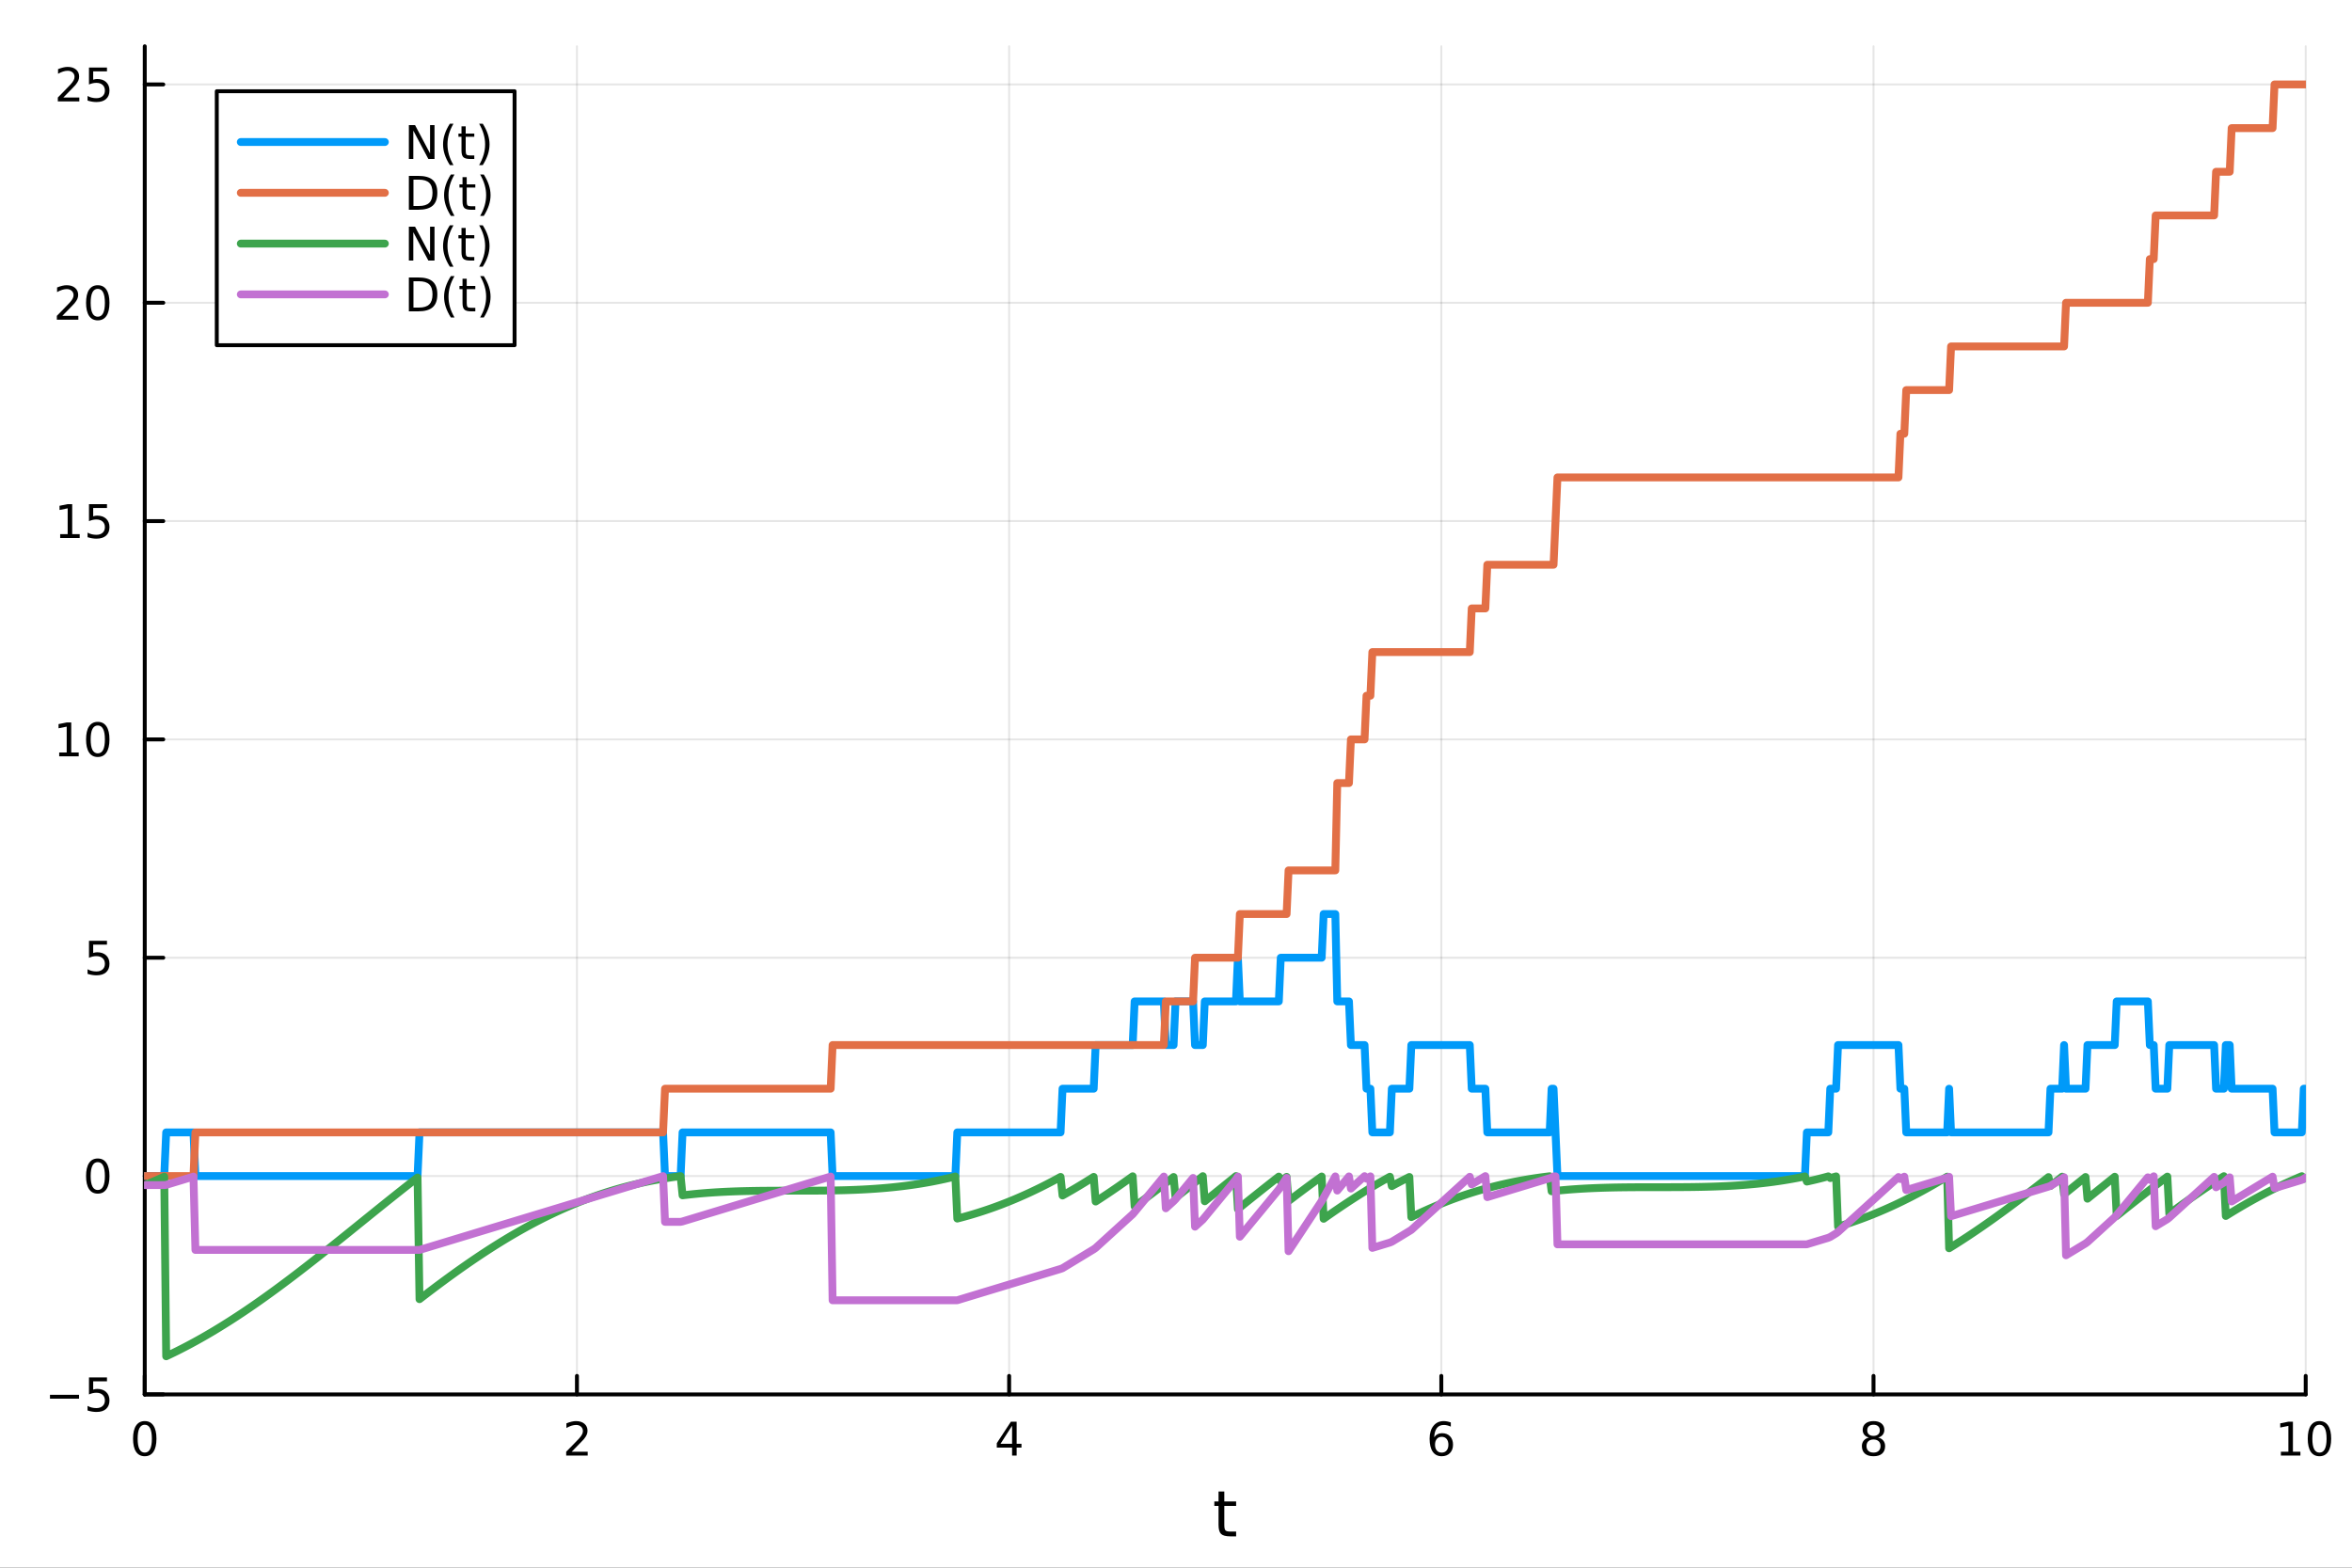 <?xml version="1.0" encoding="utf-8"?>
<svg xmlns="http://www.w3.org/2000/svg" xmlns:xlink="http://www.w3.org/1999/xlink" width="600" height="400" viewBox="0 0 2400 1600">
<rect x="0" y="0" width="2400" height="1600" fill="#333333" stroke="none"/>
<defs>
  <clipPath id="clip240">
    <rect x="0" y="0" width="2400" height="1600"/>
  </clipPath>
</defs>
<path clip-path="url(#clip240)" d="M0 1600 L2400 1600 L2400 0 L0 0  Z" fill="#ffffff" fill-rule="evenodd" fill-opacity="1"/>
<defs>
  <clipPath id="clip241">
    <rect x="480" y="0" width="1681" height="1600"/>
  </clipPath>
</defs>
<path clip-path="url(#clip240)" d="M147.709 1423.18 L2352.76 1423.18 L2352.76 47.244 L147.709 47.244  Z" fill="#ffffff" fill-rule="evenodd" fill-opacity="1"/>
<defs>
  <clipPath id="clip242">
    <rect x="147" y="47" width="2206" height="1377"/>
  </clipPath>
</defs>
<polyline clip-path="url(#clip242)" style="stroke:#000000; stroke-linecap:round; stroke-linejoin:round; stroke-width:2; stroke-opacity:0.1; fill:none" points="147.709,1423.18 147.709,47.244 "/>
<polyline clip-path="url(#clip242)" style="stroke:#000000; stroke-linecap:round; stroke-linejoin:round; stroke-width:2; stroke-opacity:0.1; fill:none" points="588.719,1423.18 588.719,47.244 "/>
<polyline clip-path="url(#clip242)" style="stroke:#000000; stroke-linecap:round; stroke-linejoin:round; stroke-width:2; stroke-opacity:0.1; fill:none" points="1029.73,1423.18 1029.73,47.244 "/>
<polyline clip-path="url(#clip242)" style="stroke:#000000; stroke-linecap:round; stroke-linejoin:round; stroke-width:2; stroke-opacity:0.1; fill:none" points="1470.74,1423.18 1470.74,47.244 "/>
<polyline clip-path="url(#clip242)" style="stroke:#000000; stroke-linecap:round; stroke-linejoin:round; stroke-width:2; stroke-opacity:0.1; fill:none" points="1911.75,1423.18 1911.75,47.244 "/>
<polyline clip-path="url(#clip242)" style="stroke:#000000; stroke-linecap:round; stroke-linejoin:round; stroke-width:2; stroke-opacity:0.1; fill:none" points="2352.76,1423.18 2352.76,47.244 "/>
<polyline clip-path="url(#clip240)" style="stroke:#000000; stroke-linecap:round; stroke-linejoin:round; stroke-width:4; stroke-opacity:1; fill:none" points="147.709,1423.18 2352.76,1423.18 "/>
<polyline clip-path="url(#clip240)" style="stroke:#000000; stroke-linecap:round; stroke-linejoin:round; stroke-width:4; stroke-opacity:1; fill:none" points="147.709,1423.18 147.709,1404.28 "/>
<polyline clip-path="url(#clip240)" style="stroke:#000000; stroke-linecap:round; stroke-linejoin:round; stroke-width:4; stroke-opacity:1; fill:none" points="588.719,1423.18 588.719,1404.28 "/>
<polyline clip-path="url(#clip240)" style="stroke:#000000; stroke-linecap:round; stroke-linejoin:round; stroke-width:4; stroke-opacity:1; fill:none" points="1029.73,1423.18 1029.73,1404.28 "/>
<polyline clip-path="url(#clip240)" style="stroke:#000000; stroke-linecap:round; stroke-linejoin:round; stroke-width:4; stroke-opacity:1; fill:none" points="1470.74,1423.18 1470.74,1404.28 "/>
<polyline clip-path="url(#clip240)" style="stroke:#000000; stroke-linecap:round; stroke-linejoin:round; stroke-width:4; stroke-opacity:1; fill:none" points="1911.75,1423.18 1911.75,1404.28 "/>
<polyline clip-path="url(#clip240)" style="stroke:#000000; stroke-linecap:round; stroke-linejoin:round; stroke-width:4; stroke-opacity:1; fill:none" points="2352.76,1423.18 2352.76,1404.28 "/>
<path clip-path="url(#clip240)" d="M147.709 1454.1 Q144.098 1454.1 142.27 1457.66 Q140.464 1461.2 140.464 1468.33 Q140.464 1475.44 142.27 1479.01 Q144.098 1482.55 147.709 1482.55 Q151.344 1482.55 153.149 1479.01 Q154.978 1475.44 154.978 1468.33 Q154.978 1461.2 153.149 1457.66 Q151.344 1454.1 147.709 1454.1 M147.709 1450.39 Q153.52 1450.39 156.575 1455 Q159.654 1459.58 159.654 1468.33 Q159.654 1477.06 156.575 1481.67 Q153.52 1486.25 147.709 1486.25 Q141.899 1486.25 138.821 1481.67 Q135.765 1477.06 135.765 1468.33 Q135.765 1459.58 138.821 1455 Q141.899 1450.39 147.709 1450.39 Z" fill="#000000" fill-rule="nonzero" fill-opacity="1" /><path clip-path="url(#clip240)" d="M583.372 1481.64 L599.691 1481.64 L599.691 1485.58 L577.747 1485.58 L577.747 1481.64 Q580.409 1478.89 584.992 1474.26 Q589.598 1469.61 590.779 1468.27 Q593.024 1465.74 593.904 1464.01 Q594.807 1462.25 594.807 1460.56 Q594.807 1457.8 592.862 1456.07 Q590.941 1454.33 587.839 1454.33 Q585.64 1454.33 583.186 1455.09 Q580.756 1455.86 577.978 1457.41 L577.978 1452.69 Q580.802 1451.55 583.256 1450.97 Q585.709 1450.39 587.746 1450.39 Q593.117 1450.39 596.311 1453.08 Q599.506 1455.77 599.506 1460.26 Q599.506 1462.39 598.695 1464.31 Q597.908 1466.2 595.802 1468.8 Q595.223 1469.47 592.121 1472.69 Q589.02 1475.88 583.372 1481.64 Z" fill="#000000" fill-rule="nonzero" fill-opacity="1" /><path clip-path="url(#clip240)" d="M1032.74 1455.09 L1020.93 1473.54 L1032.74 1473.54 L1032.74 1455.09 M1031.51 1451.02 L1037.39 1451.02 L1037.39 1473.54 L1042.32 1473.54 L1042.32 1477.43 L1037.39 1477.43 L1037.39 1485.58 L1032.74 1485.58 L1032.74 1477.43 L1017.14 1477.43 L1017.14 1472.92 L1031.51 1451.02 Z" fill="#000000" fill-rule="nonzero" fill-opacity="1" /><path clip-path="url(#clip240)" d="M1471.14 1466.44 Q1467.99 1466.44 1466.14 1468.59 Q1464.31 1470.74 1464.31 1474.49 Q1464.31 1478.22 1466.14 1480.39 Q1467.99 1482.55 1471.14 1482.55 Q1474.29 1482.55 1476.12 1480.39 Q1477.97 1478.22 1477.97 1474.49 Q1477.97 1470.74 1476.12 1468.59 Q1474.29 1466.44 1471.14 1466.44 M1480.42 1451.78 L1480.42 1456.04 Q1478.67 1455.21 1476.86 1454.77 Q1475.08 1454.33 1473.32 1454.33 Q1468.69 1454.33 1466.24 1457.45 Q1463.8 1460.58 1463.46 1466.9 Q1464.82 1464.89 1466.88 1463.82 Q1468.94 1462.73 1471.42 1462.73 Q1476.63 1462.73 1479.64 1465.9 Q1482.67 1469.05 1482.67 1474.49 Q1482.67 1479.82 1479.52 1483.03 Q1476.37 1486.25 1471.14 1486.25 Q1465.15 1486.25 1461.98 1481.67 Q1458.8 1477.06 1458.8 1468.33 Q1458.8 1460.14 1462.69 1455.28 Q1466.58 1450.39 1473.13 1450.39 Q1474.89 1450.39 1476.67 1450.74 Q1478.48 1451.09 1480.42 1451.78 Z" fill="#000000" fill-rule="nonzero" fill-opacity="1" /><path clip-path="url(#clip240)" d="M1911.75 1469.17 Q1908.41 1469.17 1906.49 1470.95 Q1904.59 1472.73 1904.59 1475.86 Q1904.59 1478.98 1906.49 1480.77 Q1908.41 1482.55 1911.75 1482.55 Q1915.08 1482.55 1917 1480.77 Q1918.92 1478.96 1918.92 1475.86 Q1918.92 1472.73 1917 1470.95 Q1915.1 1469.17 1911.75 1469.17 M1907.07 1467.18 Q1904.06 1466.44 1902.37 1464.38 Q1900.7 1462.32 1900.7 1459.35 Q1900.7 1455.21 1903.64 1452.8 Q1906.61 1450.39 1911.75 1450.39 Q1916.91 1450.39 1919.85 1452.8 Q1922.79 1455.21 1922.79 1459.35 Q1922.79 1462.32 1921.1 1464.38 Q1919.43 1466.44 1916.45 1467.18 Q1919.83 1467.96 1921.7 1470.26 Q1923.6 1472.55 1923.6 1475.86 Q1923.6 1480.88 1920.52 1483.57 Q1917.46 1486.25 1911.75 1486.25 Q1906.03 1486.25 1902.95 1483.57 Q1899.89 1480.88 1899.89 1475.86 Q1899.89 1472.55 1901.79 1470.26 Q1903.69 1467.96 1907.07 1467.18 M1905.36 1459.79 Q1905.36 1462.48 1907.02 1463.98 Q1908.71 1465.49 1911.75 1465.49 Q1914.76 1465.49 1916.45 1463.98 Q1918.16 1462.48 1918.16 1459.79 Q1918.16 1457.11 1916.45 1455.6 Q1914.76 1454.1 1911.75 1454.1 Q1908.71 1454.1 1907.02 1455.6 Q1905.36 1457.11 1905.36 1459.79 Z" fill="#000000" fill-rule="nonzero" fill-opacity="1" /><path clip-path="url(#clip240)" d="M2327.44 1481.64 L2335.08 1481.64 L2335.08 1455.28 L2326.77 1456.95 L2326.77 1452.69 L2335.04 1451.02 L2339.71 1451.02 L2339.71 1481.64 L2347.35 1481.64 L2347.35 1485.58 L2327.44 1485.58 L2327.44 1481.64 Z" fill="#000000" fill-rule="nonzero" fill-opacity="1" /><path clip-path="url(#clip240)" d="M2366.8 1454.1 Q2363.18 1454.1 2361.36 1457.66 Q2359.55 1461.2 2359.55 1468.33 Q2359.55 1475.44 2361.36 1479.01 Q2363.18 1482.55 2366.8 1482.55 Q2370.43 1482.55 2372.23 1479.01 Q2374.06 1475.44 2374.06 1468.33 Q2374.06 1461.2 2372.23 1457.66 Q2370.43 1454.1 2366.8 1454.1 M2366.8 1450.39 Q2372.61 1450.39 2375.66 1455 Q2378.74 1459.58 2378.74 1468.33 Q2378.74 1477.06 2375.66 1481.67 Q2372.61 1486.25 2366.8 1486.25 Q2360.99 1486.25 2357.91 1481.67 Q2354.85 1477.06 2354.85 1468.33 Q2354.85 1459.58 2357.91 1455 Q2360.99 1450.39 2366.8 1450.39 Z" fill="#000000" fill-rule="nonzero" fill-opacity="1" /><path clip-path="url(#clip240)" d="M1249.29 1522.27 L1249.29 1532.4 L1261.36 1532.4 L1261.36 1536.95 L1249.29 1536.95 L1249.29 1556.3 Q1249.29 1560.66 1250.47 1561.9 Q1251.68 1563.14 1255.34 1563.14 L1261.36 1563.14 L1261.36 1568.04 L1255.34 1568.04 Q1248.56 1568.04 1245.98 1565.53 Q1243.41 1562.98 1243.41 1556.3 L1243.41 1536.95 L1239.11 1536.95 L1239.11 1532.4 L1243.41 1532.4 L1243.41 1522.27 L1249.29 1522.27 Z" fill="#000000" fill-rule="nonzero" fill-opacity="1" /><polyline clip-path="url(#clip242)" style="stroke:#000000; stroke-linecap:round; stroke-linejoin:round; stroke-width:2; stroke-opacity:0.1; fill:none" points="147.709,1423.11 2352.76,1423.11 "/>
<polyline clip-path="url(#clip242)" style="stroke:#000000; stroke-linecap:round; stroke-linejoin:round; stroke-width:2; stroke-opacity:0.1; fill:none" points="147.709,1200.29 2352.76,1200.29 "/>
<polyline clip-path="url(#clip242)" style="stroke:#000000; stroke-linecap:round; stroke-linejoin:round; stroke-width:2; stroke-opacity:0.1; fill:none" points="147.709,977.467 2352.76,977.467 "/>
<polyline clip-path="url(#clip242)" style="stroke:#000000; stroke-linecap:round; stroke-linejoin:round; stroke-width:2; stroke-opacity:0.1; fill:none" points="147.709,754.646 2352.76,754.646 "/>
<polyline clip-path="url(#clip242)" style="stroke:#000000; stroke-linecap:round; stroke-linejoin:round; stroke-width:2; stroke-opacity:0.1; fill:none" points="147.709,531.826 2352.76,531.826 "/>
<polyline clip-path="url(#clip242)" style="stroke:#000000; stroke-linecap:round; stroke-linejoin:round; stroke-width:2; stroke-opacity:0.1; fill:none" points="147.709,309.006 2352.76,309.006 "/>
<polyline clip-path="url(#clip242)" style="stroke:#000000; stroke-linecap:round; stroke-linejoin:round; stroke-width:2; stroke-opacity:0.1; fill:none" points="147.709,86.186 2352.76,86.186 "/>
<polyline clip-path="url(#clip240)" style="stroke:#000000; stroke-linecap:round; stroke-linejoin:round; stroke-width:4; stroke-opacity:1; fill:none" points="147.709,1423.18 147.709,47.244 "/>
<polyline clip-path="url(#clip240)" style="stroke:#000000; stroke-linecap:round; stroke-linejoin:round; stroke-width:4; stroke-opacity:1; fill:none" points="147.709,1423.11 166.607,1423.11 "/>
<polyline clip-path="url(#clip240)" style="stroke:#000000; stroke-linecap:round; stroke-linejoin:round; stroke-width:4; stroke-opacity:1; fill:none" points="147.709,1200.29 166.607,1200.29 "/>
<polyline clip-path="url(#clip240)" style="stroke:#000000; stroke-linecap:round; stroke-linejoin:round; stroke-width:4; stroke-opacity:1; fill:none" points="147.709,977.467 166.607,977.467 "/>
<polyline clip-path="url(#clip240)" style="stroke:#000000; stroke-linecap:round; stroke-linejoin:round; stroke-width:4; stroke-opacity:1; fill:none" points="147.709,754.646 166.607,754.646 "/>
<polyline clip-path="url(#clip240)" style="stroke:#000000; stroke-linecap:round; stroke-linejoin:round; stroke-width:4; stroke-opacity:1; fill:none" points="147.709,531.826 166.607,531.826 "/>
<polyline clip-path="url(#clip240)" style="stroke:#000000; stroke-linecap:round; stroke-linejoin:round; stroke-width:4; stroke-opacity:1; fill:none" points="147.709,309.006 166.607,309.006 "/>
<polyline clip-path="url(#clip240)" style="stroke:#000000; stroke-linecap:round; stroke-linejoin:round; stroke-width:4; stroke-opacity:1; fill:none" points="147.709,86.186 166.607,86.186 "/>
<path clip-path="url(#clip240)" d="M50.992 1423.56 L80.668 1423.56 L80.668 1427.49 L50.992 1427.49 L50.992 1423.56 Z" fill="#000000" fill-rule="nonzero" fill-opacity="1" /><path clip-path="url(#clip240)" d="M90.807 1405.83 L109.163 1405.83 L109.163 1409.76 L95.089 1409.76 L95.089 1418.23 Q96.108 1417.89 97.126 1417.73 Q98.145 1417.54 99.163 1417.54 Q104.95 1417.54 108.33 1420.71 Q111.709 1423.88 111.709 1429.3 Q111.709 1434.88 108.237 1437.98 Q104.765 1441.06 98.446 1441.06 Q96.27 1441.06 94.001 1440.69 Q91.756 1440.32 89.348 1439.58 L89.348 1434.88 Q91.432 1436.01 93.654 1436.57 Q95.876 1437.12 98.353 1437.12 Q102.358 1437.12 104.696 1435.02 Q107.033 1432.91 107.033 1429.3 Q107.033 1425.69 104.696 1423.58 Q102.358 1421.48 98.353 1421.48 Q96.478 1421.48 94.603 1421.89 Q92.751 1422.31 90.807 1423.19 L90.807 1405.83 Z" fill="#000000" fill-rule="nonzero" fill-opacity="1" /><path clip-path="url(#clip240)" d="M99.765 1186.09 Q96.154 1186.09 94.325 1189.65 Q92.52 1193.19 92.52 1200.32 Q92.52 1207.43 94.325 1210.99 Q96.154 1214.53 99.765 1214.53 Q103.399 1214.53 105.205 1210.99 Q107.033 1207.43 107.033 1200.32 Q107.033 1193.19 105.205 1189.65 Q103.399 1186.09 99.765 1186.09 M99.765 1182.38 Q105.575 1182.38 108.631 1186.99 Q111.709 1191.57 111.709 1200.32 Q111.709 1209.05 108.631 1213.65 Q105.575 1218.24 99.765 1218.24 Q93.955 1218.24 90.876 1213.65 Q87.821 1209.05 87.821 1200.32 Q87.821 1191.57 90.876 1186.99 Q93.955 1182.38 99.765 1182.38 Z" fill="#000000" fill-rule="nonzero" fill-opacity="1" /><path clip-path="url(#clip240)" d="M90.807 960.187 L109.163 960.187 L109.163 964.122 L95.089 964.122 L95.089 972.594 Q96.108 972.247 97.126 972.085 Q98.145 971.9 99.163 971.9 Q104.95 971.9 108.33 975.071 Q111.709 978.242 111.709 983.659 Q111.709 989.238 108.237 992.339 Q104.765 995.418 98.446 995.418 Q96.27 995.418 94.001 995.048 Q91.756 994.677 89.348 993.937 L89.348 989.238 Q91.432 990.372 93.654 990.927 Q95.876 991.483 98.353 991.483 Q102.358 991.483 104.696 989.376 Q107.033 987.27 107.033 983.659 Q107.033 980.048 104.696 977.941 Q102.358 975.835 98.353 975.835 Q96.478 975.835 94.603 976.251 Q92.751 976.668 90.807 977.548 L90.807 960.187 Z" fill="#000000" fill-rule="nonzero" fill-opacity="1" /><path clip-path="url(#clip240)" d="M60.413 767.991 L68.052 767.991 L68.052 741.626 L59.742 743.292 L59.742 739.033 L68.006 737.366 L72.682 737.366 L72.682 767.991 L80.321 767.991 L80.321 771.926 L60.413 771.926 L60.413 767.991 Z" fill="#000000" fill-rule="nonzero" fill-opacity="1" /><path clip-path="url(#clip240)" d="M99.765 740.445 Q96.154 740.445 94.325 744.01 Q92.52 747.552 92.52 754.681 Q92.52 761.788 94.325 765.352 Q96.154 768.894 99.765 768.894 Q103.399 768.894 105.205 765.352 Q107.033 761.788 107.033 754.681 Q107.033 747.552 105.205 744.01 Q103.399 740.445 99.765 740.445 M99.765 736.741 Q105.575 736.741 108.631 741.348 Q111.709 745.931 111.709 754.681 Q111.709 763.408 108.631 768.014 Q105.575 772.598 99.765 772.598 Q93.955 772.598 90.876 768.014 Q87.821 763.408 87.821 754.681 Q87.821 745.931 90.876 741.348 Q93.955 736.741 99.765 736.741 Z" fill="#000000" fill-rule="nonzero" fill-opacity="1" /><path clip-path="url(#clip240)" d="M61.409 545.171 L69.048 545.171 L69.048 518.805 L60.737 520.472 L60.737 516.213 L69.001 514.546 L73.677 514.546 L73.677 545.171 L81.316 545.171 L81.316 549.106 L61.409 549.106 L61.409 545.171 Z" fill="#000000" fill-rule="nonzero" fill-opacity="1" /><path clip-path="url(#clip240)" d="M90.807 514.546 L109.163 514.546 L109.163 518.481 L95.089 518.481 L95.089 526.954 Q96.108 526.606 97.126 526.444 Q98.145 526.259 99.163 526.259 Q104.95 526.259 108.33 529.43 Q111.709 532.602 111.709 538.018 Q111.709 543.597 108.237 546.699 Q104.765 549.778 98.446 549.778 Q96.27 549.778 94.001 549.407 Q91.756 549.037 89.348 548.296 L89.348 543.597 Q91.432 544.731 93.654 545.287 Q95.876 545.842 98.353 545.842 Q102.358 545.842 104.696 543.736 Q107.033 541.629 107.033 538.018 Q107.033 534.407 104.696 532.301 Q102.358 530.194 98.353 530.194 Q96.478 530.194 94.603 530.611 Q92.751 531.028 90.807 531.907 L90.807 514.546 Z" fill="#000000" fill-rule="nonzero" fill-opacity="1" /><path clip-path="url(#clip240)" d="M63.631 322.351 L79.95 322.351 L79.95 326.286 L58.006 326.286 L58.006 322.351 Q60.668 319.596 65.251 314.967 Q69.858 310.314 71.038 308.971 Q73.284 306.448 74.163 304.712 Q75.066 302.953 75.066 301.263 Q75.066 298.508 73.122 296.772 Q71.2 295.036 68.099 295.036 Q65.9 295.036 63.446 295.8 Q61.015 296.564 58.237 298.115 L58.237 293.393 Q61.062 292.258 63.515 291.68 Q65.969 291.101 68.006 291.101 Q73.376 291.101 76.571 293.786 Q79.765 296.471 79.765 300.962 Q79.765 303.092 78.955 305.013 Q78.168 306.911 76.061 309.504 Q75.483 310.175 72.381 313.392 Q69.279 316.587 63.631 322.351 Z" fill="#000000" fill-rule="nonzero" fill-opacity="1" /><path clip-path="url(#clip240)" d="M99.765 294.805 Q96.154 294.805 94.325 298.369 Q92.52 301.911 92.52 309.041 Q92.52 316.147 94.325 319.712 Q96.154 323.254 99.765 323.254 Q103.399 323.254 105.205 319.712 Q107.033 316.147 107.033 309.041 Q107.033 301.911 105.205 298.369 Q103.399 294.805 99.765 294.805 M99.765 291.101 Q105.575 291.101 108.631 295.707 Q111.709 300.291 111.709 309.041 Q111.709 317.767 108.631 322.374 Q105.575 326.957 99.765 326.957 Q93.955 326.957 90.876 322.374 Q87.821 317.767 87.821 309.041 Q87.821 300.291 90.876 295.707 Q93.955 291.101 99.765 291.101 Z" fill="#000000" fill-rule="nonzero" fill-opacity="1" /><path clip-path="url(#clip240)" d="M64.626 99.531 L80.946 99.531 L80.946 103.466 L59.001 103.466 L59.001 99.531 Q61.663 96.776 66.247 92.146 Q70.853 87.493 72.034 86.151 Q74.279 83.628 75.159 81.892 Q76.061 80.132 76.061 78.443 Q76.061 75.688 74.117 73.952 Q72.196 72.216 69.094 72.216 Q66.895 72.216 64.441 72.98 Q62.011 73.744 59.233 75.294 L59.233 70.572 Q62.057 69.438 64.511 68.859 Q66.964 68.281 69.001 68.281 Q74.372 68.281 77.566 70.966 Q80.76 73.651 80.76 78.142 Q80.76 80.271 79.95 82.193 Q79.163 84.091 77.057 86.683 Q76.478 87.355 73.376 90.572 Q70.274 93.767 64.626 99.531 Z" fill="#000000" fill-rule="nonzero" fill-opacity="1" /><path clip-path="url(#clip240)" d="M90.807 68.906 L109.163 68.906 L109.163 72.841 L95.089 72.841 L95.089 81.313 Q96.108 80.966 97.126 80.804 Q98.145 80.619 99.163 80.619 Q104.95 80.619 108.33 83.79 Q111.709 86.961 111.709 92.378 Q111.709 97.956 108.237 101.058 Q104.765 104.137 98.446 104.137 Q96.27 104.137 94.001 103.767 Q91.756 103.396 89.348 102.655 L89.348 97.956 Q91.432 99.091 93.654 99.646 Q95.876 100.202 98.353 100.202 Q102.358 100.202 104.696 98.095 Q107.033 95.989 107.033 92.378 Q107.033 88.767 104.696 86.66 Q102.358 84.554 98.353 84.554 Q96.478 84.554 94.603 84.97 Q92.751 85.387 90.807 86.267 L90.807 68.906 Z" fill="#000000" fill-rule="nonzero" fill-opacity="1" /><polyline clip-path="url(#clip242)" style="stroke:#009af9; stroke-linecap:round; stroke-linejoin:round; stroke-width:8; stroke-opacity:1; fill:none" points="147.709,1200.29 149.698,1200.29 151.686,1200.29 153.674,1200.29 155.663,1200.29 157.651,1200.29 159.639,1200.29 161.628,1200.29 163.616,1200.29 165.604,1200.29 167.593,1200.29 169.581,1155.72 171.569,1155.72 173.558,1155.72 175.546,1155.72 177.534,1155.72 179.523,1155.72 181.511,1155.72 183.499,1155.72 185.487,1155.72 187.476,1155.72 189.464,1155.72 191.452,1155.72 193.441,1155.72 195.429,1155.72 197.417,1155.72 199.406,1200.29 201.394,1200.29 203.382,1200.29 205.371,1200.29 207.359,1200.29 209.347,1200.29 211.336,1200.29 213.324,1200.29 215.312,1200.29 217.301,1200.29 219.289,1200.29 221.277,1200.29 223.266,1200.29 225.254,1200.29 227.242,1200.29 229.23,1200.29 231.219,1200.29 233.207,1200.29 235.195,1200.29 237.184,1200.29 239.172,1200.29 241.16,1200.29 243.149,1200.29 245.137,1200.29 247.125,1200.29 249.114,1200.29 251.102,1200.29 253.09,1200.29 255.079,1200.29 257.067,1200.29 259.055,1200.29 261.044,1200.29 263.032,1200.29 265.02,1200.29 267.009,1200.29 268.997,1200.29 270.985,1200.29 272.974,1200.29 274.962,1200.29 276.95,1200.29 278.938,1200.29 280.927,1200.29 282.915,1200.29 284.903,1200.29 286.892,1200.29 288.88,1200.29 290.868,1200.29 292.857,1200.29 294.845,1200.29 296.833,1200.29 298.822,1200.29 300.81,1200.29 302.798,1200.29 304.787,1200.29 306.775,1200.29 308.763,1200.29 310.752,1200.29 312.74,1200.29 314.728,1200.29 316.717,1200.29 318.705,1200.29 320.693,1200.29 322.682,1200.29 324.67,1200.29 326.658,1200.29 328.646,1200.29 330.635,1200.29 332.623,1200.29 334.611,1200.29 336.6,1200.29 338.588,1200.29 340.576,1200.29 342.565,1200.29 344.553,1200.29 346.541,1200.29 348.53,1200.29 350.518,1200.29 352.506,1200.29 354.495,1200.29 356.483,1200.29 358.471,1200.29 360.46,1200.29 362.448,1200.29 364.436,1200.29 366.425,1200.29 368.413,1200.29 370.401,1200.29 372.39,1200.29 374.378,1200.29 376.366,1200.29 378.354,1200.29 380.343,1200.29 382.331,1200.29 384.319,1200.29 386.308,1200.29 388.296,1200.29 390.284,1200.29 392.273,1200.29 394.261,1200.29 396.249,1200.29 398.238,1200.29 400.226,1200.29 402.214,1200.29 404.203,1200.29 406.191,1200.29 408.179,1200.29 410.168,1200.29 412.156,1200.29 414.144,1200.29 416.133,1200.29 418.121,1200.29 420.109,1200.29 422.098,1200.29 424.086,1200.29 426.074,1200.29 428.062,1155.72 430.051,1155.72 432.039,1155.72 434.027,1155.72 436.016,1155.72 438.004,1155.72 439.992,1155.72 441.981,1155.72 443.969,1155.72 445.957,1155.72 447.946,1155.72 449.934,1155.72 451.922,1155.72 453.911,1155.72 455.899,1155.72 457.887,1155.72 459.876,1155.72 461.864,1155.72 463.852,1155.72 465.841,1155.72 467.829,1155.72 469.817,1155.72 471.805,1155.72 473.794,1155.72 475.782,1155.72 477.77,1155.72 479.759,1155.72 481.747,1155.72 483.735,1155.72 485.724,1155.72 487.712,1155.72 489.7,1155.72 491.689,1155.72 493.677,1155.72 495.665,1155.72 497.654,1155.72 499.642,1155.72 501.63,1155.72 503.619,1155.72 505.607,1155.72 507.595,1155.72 509.584,1155.72 511.572,1155.72 513.56,1155.72 515.549,1155.72 517.537,1155.72 519.525,1155.72 521.513,1155.72 523.502,1155.72 525.49,1155.72 527.478,1155.72 529.467,1155.72 531.455,1155.72 533.443,1155.72 535.432,1155.72 537.42,1155.72 539.408,1155.72 541.397,1155.72 543.385,1155.72 545.373,1155.72 547.362,1155.72 549.35,1155.72 551.338,1155.72 553.327,1155.72 555.315,1155.72 557.303,1155.72 559.292,1155.72 561.28,1155.72 563.268,1155.72 565.257,1155.72 567.245,1155.72 569.233,1155.72 571.221,1155.72 573.21,1155.72 575.198,1155.72 577.186,1155.72 579.175,1155.72 581.163,1155.72 583.151,1155.72 585.14,1155.72 587.128,1155.72 589.116,1155.72 591.105,1155.72 593.093,1155.72 595.081,1155.72 597.07,1155.72 599.058,1155.72 601.046,1155.72 603.035,1155.72 605.023,1155.72 607.011,1155.72 609,1155.72 610.988,1155.72 612.976,1155.72 614.965,1155.72 616.953,1155.72 618.941,1155.72 620.929,1155.72 622.918,1155.72 624.906,1155.72 626.894,1155.72 628.883,1155.72 630.871,1155.72 632.859,1155.72 634.848,1155.72 636.836,1155.72 638.824,1155.72 640.813,1155.72 642.801,1155.72 644.789,1155.72 646.778,1155.72 648.766,1155.72 650.754,1155.72 652.743,1155.72 654.731,1155.72 656.719,1155.72 658.708,1155.72 660.696,1155.72 662.684,1155.72 664.673,1155.72 666.661,1155.72 668.649,1155.72 670.637,1155.72 672.626,1155.72 674.614,1155.72 676.602,1155.72 678.591,1200.29 680.579,1200.29 682.567,1200.29 684.556,1200.29 686.544,1200.29 688.532,1200.29 690.521,1200.29 692.509,1200.29 694.497,1200.29 696.486,1155.72 698.474,1155.72 700.462,1155.72 702.451,1155.72 704.439,1155.72 706.427,1155.72 708.416,1155.72 710.404,1155.72 712.392,1155.72 714.38,1155.72 716.369,1155.72 718.357,1155.72 720.345,1155.72 722.334,1155.72 724.322,1155.72 726.31,1155.72 728.299,1155.72 730.287,1155.72 732.275,1155.72 734.264,1155.72 736.252,1155.72 738.24,1155.72 740.229,1155.72 742.217,1155.72 744.205,1155.72 746.194,1155.72 748.182,1155.72 750.17,1155.72 752.159,1155.72 754.147,1155.72 756.135,1155.72 758.124,1155.72 760.112,1155.72 762.1,1155.72 764.088,1155.72 766.077,1155.72 768.065,1155.72 770.053,1155.72 772.042,1155.72 774.03,1155.72 776.018,1155.72 778.007,1155.72 779.995,1155.72 781.983,1155.72 783.972,1155.72 785.96,1155.72 787.948,1155.72 789.937,1155.72 791.925,1155.72 793.913,1155.72 795.902,1155.72 797.89,1155.72 799.878,1155.72 801.867,1155.72 803.855,1155.72 805.843,1155.72 807.832,1155.72 809.82,1155.72 811.808,1155.72 813.796,1155.72 815.785,1155.72 817.773,1155.72 819.761,1155.72 821.75,1155.72 823.738,1155.72 825.726,1155.72 827.715,1155.72 829.703,1155.72 831.691,1155.72 833.68,1155.72 835.668,1155.72 837.656,1155.72 839.645,1155.72 841.633,1155.72 843.621,1155.72 845.61,1155.72 847.598,1155.72 849.586,1200.29 851.575,1200.29 853.563,1200.29 855.551,1200.29 857.54,1200.29 859.528,1200.29 861.516,1200.29 863.504,1200.29 865.493,1200.29 867.481,1200.29 869.469,1200.29 871.458,1200.29 873.446,1200.29 875.434,1200.29 877.423,1200.29 879.411,1200.29 881.399,1200.29 883.388,1200.29 885.376,1200.29 887.364,1200.29 889.353,1200.29 891.341,1200.29 893.329,1200.29 895.318,1200.29 897.306,1200.29 899.294,1200.29 901.283,1200.29 903.271,1200.29 905.259,1200.29 907.248,1200.29 909.236,1200.29 911.224,1200.29 913.212,1200.29 915.201,1200.29 917.189,1200.29 919.177,1200.29 921.166,1200.29 923.154,1200.29 925.142,1200.29 927.131,1200.29 929.119,1200.29 931.107,1200.29 933.096,1200.29 935.084,1200.29 937.072,1200.29 939.061,1200.29 941.049,1200.29 943.037,1200.29 945.026,1200.29 947.014,1200.29 949.002,1200.29 950.991,1200.29 952.979,1200.29 954.967,1200.29 956.955,1200.29 958.944,1200.29 960.932,1200.29 962.92,1200.29 964.909,1200.29 966.897,1200.29 968.885,1200.29 970.874,1200.29 972.862,1200.29 974.85,1200.29 976.839,1155.72 978.827,1155.72 980.815,1155.72 982.804,1155.72 984.792,1155.72 986.78,1155.72 988.769,1155.72 990.757,1155.72 992.745,1155.72 994.734,1155.72 996.722,1155.72 998.71,1155.72 1000.7,1155.72 1002.69,1155.72 1004.68,1155.72 1006.66,1155.72 1008.65,1155.72 1010.64,1155.72 1012.63,1155.72 1014.62,1155.72 1016.61,1155.72 1018.59,1155.72 1020.58,1155.72 1022.57,1155.72 1024.56,1155.72 1026.55,1155.72 1028.54,1155.72 1030.52,1155.72 1032.51,1155.72 1034.5,1155.72 1036.49,1155.72 1038.48,1155.72 1040.46,1155.72 1042.45,1155.72 1044.44,1155.72 1046.43,1155.72 1048.42,1155.72 1050.41,1155.72 1052.39,1155.72 1054.38,1155.72 1056.37,1155.72 1058.36,1155.72 1060.35,1155.72 1062.34,1155.72 1064.32,1155.72 1066.31,1155.72 1068.3,1155.72 1070.29,1155.72 1072.28,1155.72 1074.27,1155.72 1076.25,1155.72 1078.24,1155.72 1080.23,1155.72 1082.22,1155.72 1084.21,1111.16 1086.2,1111.16 1088.18,1111.16 1090.17,1111.16 1092.16,1111.16 1094.15,1111.16 1096.14,1111.16 1098.13,1111.16 1100.11,1111.16 1102.1,1111.16 1104.09,1111.16 1106.08,1111.16 1108.07,1111.16 1110.06,1111.16 1112.04,1111.16 1114.03,1111.16 1116.02,1111.16 1118.01,1066.59 1120,1066.59 1121.99,1066.59 1123.97,1066.59 1125.96,1066.59 1127.95,1066.59 1129.94,1066.59 1131.93,1066.59 1133.92,1066.59 1135.9,1066.59 1137.89,1066.59 1139.88,1066.59 1141.87,1066.59 1143.86,1066.59 1145.85,1066.59 1147.83,1066.59 1149.82,1066.59 1151.81,1066.59 1153.8,1066.59 1155.79,1066.59 1157.78,1022.03 1159.76,1022.03 1161.75,1022.03 1163.74,1022.03 1165.73,1022.03 1167.72,1022.03 1169.71,1022.03 1171.69,1022.03 1173.68,1022.03 1175.67,1022.03 1177.66,1022.03 1179.65,1022.03 1181.64,1022.03 1183.62,1022.03 1185.61,1022.03 1187.6,1022.03 1189.59,1066.59 1191.58,1066.59 1193.57,1066.59 1195.55,1066.59 1197.54,1066.59 1199.53,1022.03 1201.52,1022.03 1203.51,1022.03 1205.5,1022.03 1207.48,1022.03 1209.47,1022.03 1211.46,1022.03 1213.45,1022.03 1215.44,1022.03 1217.43,1022.03 1219.41,1066.59 1221.4,1066.59 1223.39,1066.59 1225.38,1066.59 1227.37,1066.59 1229.36,1022.03 1231.34,1022.03 1233.33,1022.03 1235.32,1022.03 1237.31,1022.03 1239.3,1022.03 1241.29,1022.03 1243.27,1022.03 1245.26,1022.03 1247.25,1022.03 1249.24,1022.03 1251.23,1022.03 1253.22,1022.03 1255.2,1022.03 1257.19,1022.03 1259.18,1022.03 1261.17,1022.03 1263.16,977.467 1265.15,1022.03 1267.13,1022.03 1269.12,1022.03 1271.11,1022.03 1273.1,1022.03 1275.09,1022.03 1277.07,1022.03 1279.06,1022.03 1281.05,1022.03 1283.04,1022.03 1285.03,1022.03 1287.02,1022.03 1289,1022.03 1290.99,1022.03 1292.98,1022.03 1294.97,1022.03 1296.96,1022.03 1298.95,1022.03 1300.93,1022.03 1302.92,1022.03 1304.91,1022.03 1306.9,977.467 1308.89,977.467 1310.88,977.467 1312.86,977.467 1314.85,977.467 1316.84,977.467 1318.83,977.467 1320.82,977.467 1322.81,977.467 1324.79,977.467 1326.78,977.467 1328.77,977.467 1330.76,977.467 1332.75,977.467 1334.74,977.467 1336.72,977.467 1338.71,977.467 1340.7,977.467 1342.69,977.467 1344.68,977.467 1346.67,977.467 1348.65,977.467 1350.64,932.903 1352.63,932.903 1354.62,932.903 1356.61,932.903 1358.6,932.903 1360.58,932.903 1362.57,932.903 1364.56,1022.03 1366.55,1022.03 1368.54,1022.03 1370.53,1022.03 1372.51,1022.03 1374.5,1022.03 1376.49,1022.03 1378.48,1066.59 1380.47,1066.59 1382.46,1066.59 1384.44,1066.59 1386.43,1066.59 1388.42,1066.59 1390.41,1066.59 1392.4,1066.59 1394.39,1111.16 1396.37,1111.16 1398.36,1111.16 1400.35,1155.72 1402.34,1155.72 1404.33,1155.72 1406.32,1155.72 1408.3,1155.72 1410.29,1155.72 1412.28,1155.72 1414.27,1155.72 1416.26,1155.72 1418.25,1155.72 1420.23,1111.16 1422.22,1111.16 1424.21,1111.16 1426.2,1111.16 1428.19,1111.16 1430.18,1111.16 1432.16,1111.16 1434.15,1111.16 1436.14,1111.16 1438.13,1111.16 1440.12,1066.59 1442.11,1066.59 1444.09,1066.59 1446.08,1066.59 1448.07,1066.59 1450.06,1066.59 1452.05,1066.59 1454.04,1066.59 1456.02,1066.59 1458.01,1066.59 1460,1066.59 1461.99,1066.59 1463.98,1066.59 1465.97,1066.59 1467.95,1066.59 1469.94,1066.59 1471.93,1066.59 1473.92,1066.59 1475.91,1066.59 1477.9,1066.59 1479.88,1066.59 1481.87,1066.59 1483.86,1066.59 1485.85,1066.59 1487.84,1066.59 1489.83,1066.59 1491.81,1066.59 1493.8,1066.59 1495.79,1066.59 1497.78,1066.59 1499.77,1066.59 1501.76,1111.16 1503.74,1111.16 1505.73,1111.16 1507.72,1111.16 1509.71,1111.16 1511.7,1111.16 1513.69,1111.16 1515.67,1111.16 1517.66,1155.72 1519.65,1155.72 1521.64,1155.72 1523.63,1155.72 1525.61,1155.72 1527.6,1155.72 1529.59,1155.72 1531.58,1155.72 1533.57,1155.72 1535.56,1155.72 1537.54,1155.72 1539.53,1155.72 1541.52,1155.72 1543.51,1155.72 1545.5,1155.72 1547.49,1155.72 1549.47,1155.72 1551.46,1155.72 1553.45,1155.72 1555.44,1155.72 1557.43,1155.72 1559.42,1155.72 1561.4,1155.72 1563.39,1155.72 1565.38,1155.72 1567.37,1155.72 1569.36,1155.72 1571.35,1155.72 1573.33,1155.72 1575.32,1155.72 1577.31,1155.72 1579.3,1155.72 1581.29,1155.72 1583.28,1111.16 1585.26,1111.16 1587.25,1155.72 1589.24,1200.29 1591.23,1200.29 1593.22,1200.29 1595.21,1200.29 1597.19,1200.29 1599.18,1200.29 1601.17,1200.29 1603.16,1200.29 1605.15,1200.29 1607.14,1200.29 1609.12,1200.29 1611.11,1200.29 1613.1,1200.29 1615.09,1200.29 1617.08,1200.29 1619.07,1200.29 1621.05,1200.29 1623.04,1200.29 1625.03,1200.29 1627.02,1200.29 1629.01,1200.29 1631,1200.29 1632.98,1200.29 1634.97,1200.29 1636.96,1200.29 1638.95,1200.29 1640.94,1200.29 1642.93,1200.29 1644.91,1200.29 1646.9,1200.29 1648.89,1200.29 1650.88,1200.29 1652.87,1200.29 1654.86,1200.29 1656.84,1200.29 1658.83,1200.29 1660.82,1200.29 1662.81,1200.29 1664.8,1200.29 1666.79,1200.29 1668.77,1200.29 1670.76,1200.29 1672.75,1200.29 1674.74,1200.29 1676.73,1200.29 1678.72,1200.29 1680.7,1200.29 1682.69,1200.29 1684.68,1200.29 1686.67,1200.29 1688.66,1200.29 1690.65,1200.29 1692.63,1200.29 1694.62,1200.29 1696.61,1200.29 1698.6,1200.29 1700.59,1200.29 1702.58,1200.29 1704.56,1200.29 1706.55,1200.29 1708.54,1200.29 1710.53,1200.29 1712.52,1200.29 1714.51,1200.29 1716.49,1200.29 1718.48,1200.29 1720.47,1200.29 1722.46,1200.29 1724.45,1200.29 1726.44,1200.29 1728.42,1200.29 1730.41,1200.29 1732.4,1200.29 1734.39,1200.29 1736.38,1200.29 1738.37,1200.29 1740.35,1200.29 1742.34,1200.29 1744.33,1200.29 1746.32,1200.29 1748.31,1200.29 1750.3,1200.29 1752.28,1200.29 1754.27,1200.29 1756.26,1200.29 1758.25,1200.29 1760.24,1200.29 1762.22,1200.29 1764.21,1200.29 1766.2,1200.29 1768.19,1200.29 1770.18,1200.29 1772.17,1200.29 1774.15,1200.29 1776.14,1200.29 1778.13,1200.29 1780.12,1200.29 1782.11,1200.29 1784.1,1200.29 1786.08,1200.29 1788.07,1200.29 1790.06,1200.29 1792.05,1200.29 1794.04,1200.29 1796.03,1200.29 1798.01,1200.29 1800,1200.29 1801.99,1200.29 1803.98,1200.29 1805.97,1200.29 1807.96,1200.29 1809.94,1200.29 1811.93,1200.29 1813.92,1200.29 1815.91,1200.29 1817.9,1200.29 1819.89,1200.29 1821.87,1200.29 1823.86,1200.29 1825.85,1200.29 1827.84,1200.29 1829.83,1200.29 1831.82,1200.29 1833.8,1200.29 1835.79,1200.29 1837.78,1200.29 1839.77,1200.29 1841.76,1200.29 1843.75,1155.72 1845.73,1155.72 1847.72,1155.72 1849.71,1155.72 1851.7,1155.72 1853.69,1155.72 1855.68,1155.72 1857.66,1155.72 1859.65,1155.72 1861.64,1155.72 1863.63,1155.72 1865.62,1155.72 1867.61,1111.16 1869.59,1111.16 1871.58,1111.16 1873.57,1111.16 1875.56,1066.59 1877.55,1066.59 1879.54,1066.59 1881.52,1066.59 1883.51,1066.59 1885.5,1066.59 1887.49,1066.59 1889.48,1066.59 1891.47,1066.59 1893.45,1066.59 1895.44,1066.59 1897.43,1066.59 1899.42,1066.59 1901.41,1066.59 1903.4,1066.59 1905.38,1066.59 1907.37,1066.59 1909.36,1066.59 1911.35,1066.59 1913.34,1066.59 1915.33,1066.59 1917.31,1066.59 1919.3,1066.59 1921.29,1066.59 1923.28,1066.59 1925.27,1066.59 1927.26,1066.59 1929.24,1066.59 1931.23,1066.59 1933.22,1066.59 1935.21,1066.59 1937.2,1066.59 1939.19,1111.16 1941.17,1111.16 1943.16,1111.16 1945.15,1155.72 1947.14,1155.72 1949.13,1155.72 1951.12,1155.72 1953.1,1155.72 1955.09,1155.72 1957.08,1155.72 1959.07,1155.72 1961.06,1155.72 1963.05,1155.72 1965.03,1155.72 1967.02,1155.72 1969.01,1155.72 1971,1155.72 1972.99,1155.72 1974.98,1155.72 1976.96,1155.72 1978.95,1155.72 1980.94,1155.72 1982.93,1155.72 1984.92,1155.72 1986.91,1155.72 1988.89,1111.16 1990.88,1155.72 1992.87,1155.72 1994.86,1155.72 1996.85,1155.72 1998.84,1155.72 2000.82,1155.72 2002.81,1155.72 2004.8,1155.72 2006.79,1155.72 2008.78,1155.72 2010.76,1155.72 2012.75,1155.72 2014.74,1155.72 2016.73,1155.72 2018.72,1155.72 2020.71,1155.72 2022.69,1155.72 2024.68,1155.72 2026.67,1155.72 2028.66,1155.72 2030.65,1155.72 2032.64,1155.72 2034.62,1155.72 2036.61,1155.72 2038.6,1155.72 2040.59,1155.72 2042.58,1155.72 2044.57,1155.72 2046.55,1155.72 2048.54,1155.72 2050.53,1155.72 2052.52,1155.72 2054.51,1155.72 2056.5,1155.72 2058.48,1155.72 2060.47,1155.72 2062.46,1155.72 2064.45,1155.72 2066.44,1155.72 2068.43,1155.72 2070.41,1155.72 2072.4,1155.72 2074.39,1155.72 2076.38,1155.72 2078.37,1155.72 2080.36,1155.72 2082.34,1155.72 2084.33,1155.72 2086.32,1155.72 2088.31,1155.72 2090.3,1155.72 2092.29,1111.16 2094.27,1111.16 2096.26,1111.16 2098.25,1111.16 2100.24,1111.16 2102.23,1111.16 2104.22,1111.16 2106.2,1066.59 2108.19,1111.16 2110.18,1111.16 2112.17,1111.16 2114.16,1111.16 2116.15,1111.16 2118.13,1111.16 2120.12,1111.16 2122.11,1111.16 2124.1,1111.16 2126.09,1111.16 2128.08,1111.16 2130.06,1066.59 2132.05,1066.59 2134.04,1066.59 2136.03,1066.59 2138.02,1066.59 2140.01,1066.59 2141.99,1066.59 2143.98,1066.59 2145.97,1066.59 2147.96,1066.59 2149.95,1066.59 2151.94,1066.59 2153.92,1066.59 2155.91,1066.59 2157.9,1066.59 2159.89,1022.03 2161.88,1022.03 2163.87,1022.03 2165.85,1022.03 2167.84,1022.03 2169.83,1022.03 2171.82,1022.03 2173.81,1022.03 2175.8,1022.03 2177.78,1022.03 2179.77,1022.03 2181.76,1022.03 2183.75,1022.03 2185.74,1022.03 2187.73,1022.03 2189.71,1022.03 2191.7,1022.03 2193.69,1066.59 2195.68,1066.59 2197.67,1066.59 2199.66,1111.16 2201.64,1111.16 2203.63,1111.16 2205.62,1111.16 2207.61,1111.16 2209.6,1111.16 2211.59,1111.16 2213.57,1066.59 2215.56,1066.59 2217.55,1066.59 2219.54,1066.59 2221.53,1066.59 2223.52,1066.59 2225.5,1066.59 2227.49,1066.59 2229.48,1066.59 2231.47,1066.59 2233.46,1066.59 2235.45,1066.59 2237.43,1066.59 2239.42,1066.59 2241.41,1066.59 2243.4,1066.59 2245.39,1066.59 2247.37,1066.59 2249.36,1066.59 2251.35,1066.59 2253.34,1066.59 2255.33,1066.59 2257.32,1066.59 2259.3,1066.59 2261.29,1111.16 2263.28,1111.16 2265.27,1111.16 2267.26,1111.16 2269.25,1111.16 2271.23,1066.59 2273.22,1066.59 2275.21,1066.59 2277.2,1111.16 2279.19,1111.16 2281.18,1111.16 2283.16,1111.16 2285.15,1111.16 2287.14,1111.16 2289.13,1111.16 2291.12,1111.16 2293.11,1111.16 2295.09,1111.16 2297.08,1111.16 2299.07,1111.16 2301.06,1111.16 2303.05,1111.16 2305.04,1111.16 2307.02,1111.16 2309.01,1111.16 2311,1111.16 2312.99,1111.16 2314.98,1111.16 2316.97,1111.16 2318.95,1111.16 2320.94,1155.72 2322.93,1155.72 2324.92,1155.72 2326.91,1155.72 2328.9,1155.72 2330.88,1155.72 2332.87,1155.72 2334.86,1155.72 2336.85,1155.72 2338.84,1155.72 2340.83,1155.72 2342.81,1155.72 2344.8,1155.72 2346.79,1155.72 2348.78,1155.72 2350.77,1111.16 2352.76,1111.16 "/>
<polyline clip-path="url(#clip242)" style="stroke:#e26f46; stroke-linecap:round; stroke-linejoin:round; stroke-width:8; stroke-opacity:1; fill:none" points="147.709,1200.29 149.698,1200.29 151.686,1200.29 153.674,1200.29 155.663,1200.29 157.651,1200.29 159.639,1200.29 161.628,1200.29 163.616,1200.29 165.604,1200.29 167.593,1200.29 169.581,1200.29 171.569,1200.29 173.558,1200.29 175.546,1200.29 177.534,1200.29 179.523,1200.29 181.511,1200.29 183.499,1200.29 185.487,1200.29 187.476,1200.29 189.464,1200.29 191.452,1200.29 193.441,1200.29 195.429,1200.29 197.417,1200.29 199.406,1155.72 201.394,1155.72 203.382,1155.72 205.371,1155.72 207.359,1155.72 209.347,1155.72 211.336,1155.72 213.324,1155.72 215.312,1155.72 217.301,1155.72 219.289,1155.72 221.277,1155.72 223.266,1155.72 225.254,1155.72 227.242,1155.72 229.23,1155.72 231.219,1155.72 233.207,1155.72 235.195,1155.72 237.184,1155.72 239.172,1155.72 241.16,1155.72 243.149,1155.72 245.137,1155.72 247.125,1155.72 249.114,1155.72 251.102,1155.72 253.09,1155.72 255.079,1155.72 257.067,1155.72 259.055,1155.72 261.044,1155.72 263.032,1155.72 265.02,1155.72 267.009,1155.72 268.997,1155.72 270.985,1155.72 272.974,1155.72 274.962,1155.72 276.95,1155.72 278.938,1155.72 280.927,1155.72 282.915,1155.72 284.903,1155.72 286.892,1155.72 288.88,1155.72 290.868,1155.72 292.857,1155.72 294.845,1155.72 296.833,1155.72 298.822,1155.72 300.81,1155.72 302.798,1155.72 304.787,1155.72 306.775,1155.72 308.763,1155.72 310.752,1155.72 312.74,1155.72 314.728,1155.72 316.717,1155.72 318.705,1155.72 320.693,1155.72 322.682,1155.72 324.67,1155.72 326.658,1155.72 328.646,1155.72 330.635,1155.72 332.623,1155.72 334.611,1155.72 336.6,1155.72 338.588,1155.72 340.576,1155.72 342.565,1155.72 344.553,1155.72 346.541,1155.72 348.53,1155.72 350.518,1155.72 352.506,1155.72 354.495,1155.72 356.483,1155.72 358.471,1155.72 360.46,1155.72 362.448,1155.72 364.436,1155.72 366.425,1155.72 368.413,1155.72 370.401,1155.72 372.39,1155.72 374.378,1155.72 376.366,1155.72 378.354,1155.72 380.343,1155.72 382.331,1155.72 384.319,1155.72 386.308,1155.72 388.296,1155.72 390.284,1155.72 392.273,1155.72 394.261,1155.72 396.249,1155.72 398.238,1155.72 400.226,1155.72 402.214,1155.72 404.203,1155.72 406.191,1155.72 408.179,1155.72 410.168,1155.72 412.156,1155.72 414.144,1155.72 416.133,1155.72 418.121,1155.72 420.109,1155.72 422.098,1155.72 424.086,1155.72 426.074,1155.72 428.062,1155.72 430.051,1155.72 432.039,1155.72 434.027,1155.72 436.016,1155.72 438.004,1155.72 439.992,1155.72 441.981,1155.72 443.969,1155.72 445.957,1155.72 447.946,1155.72 449.934,1155.72 451.922,1155.72 453.911,1155.72 455.899,1155.72 457.887,1155.72 459.876,1155.72 461.864,1155.72 463.852,1155.72 465.841,1155.72 467.829,1155.72 469.817,1155.72 471.805,1155.72 473.794,1155.72 475.782,1155.72 477.77,1155.72 479.759,1155.72 481.747,1155.72 483.735,1155.72 485.724,1155.72 487.712,1155.72 489.7,1155.72 491.689,1155.72 493.677,1155.72 495.665,1155.72 497.654,1155.72 499.642,1155.72 501.63,1155.72 503.619,1155.72 505.607,1155.72 507.595,1155.72 509.584,1155.72 511.572,1155.72 513.56,1155.72 515.549,1155.72 517.537,1155.72 519.525,1155.72 521.513,1155.72 523.502,1155.72 525.49,1155.72 527.478,1155.72 529.467,1155.72 531.455,1155.72 533.443,1155.72 535.432,1155.72 537.42,1155.72 539.408,1155.72 541.397,1155.72 543.385,1155.72 545.373,1155.72 547.362,1155.72 549.35,1155.72 551.338,1155.72 553.327,1155.72 555.315,1155.72 557.303,1155.72 559.292,1155.72 561.28,1155.72 563.268,1155.72 565.257,1155.72 567.245,1155.72 569.233,1155.72 571.221,1155.72 573.21,1155.72 575.198,1155.72 577.186,1155.72 579.175,1155.72 581.163,1155.72 583.151,1155.72 585.14,1155.72 587.128,1155.72 589.116,1155.72 591.105,1155.72 593.093,1155.72 595.081,1155.72 597.07,1155.72 599.058,1155.72 601.046,1155.72 603.035,1155.72 605.023,1155.72 607.011,1155.72 609,1155.72 610.988,1155.72 612.976,1155.72 614.965,1155.72 616.953,1155.72 618.941,1155.72 620.929,1155.72 622.918,1155.72 624.906,1155.72 626.894,1155.72 628.883,1155.72 630.871,1155.72 632.859,1155.72 634.848,1155.72 636.836,1155.72 638.824,1155.72 640.813,1155.72 642.801,1155.72 644.789,1155.72 646.778,1155.72 648.766,1155.72 650.754,1155.72 652.743,1155.72 654.731,1155.72 656.719,1155.72 658.708,1155.72 660.696,1155.72 662.684,1155.72 664.673,1155.72 666.661,1155.72 668.649,1155.72 670.637,1155.72 672.626,1155.72 674.614,1155.72 676.602,1155.72 678.591,1111.16 680.579,1111.16 682.567,1111.16 684.556,1111.16 686.544,1111.16 688.532,1111.16 690.521,1111.16 692.509,1111.16 694.497,1111.16 696.486,1111.16 698.474,1111.16 700.462,1111.16 702.451,1111.16 704.439,1111.16 706.427,1111.16 708.416,1111.16 710.404,1111.16 712.392,1111.16 714.38,1111.16 716.369,1111.16 718.357,1111.16 720.345,1111.16 722.334,1111.16 724.322,1111.16 726.31,1111.16 728.299,1111.16 730.287,1111.16 732.275,1111.16 734.264,1111.16 736.252,1111.16 738.24,1111.16 740.229,1111.16 742.217,1111.16 744.205,1111.16 746.194,1111.16 748.182,1111.16 750.17,1111.16 752.159,1111.16 754.147,1111.16 756.135,1111.16 758.124,1111.16 760.112,1111.16 762.1,1111.16 764.088,1111.16 766.077,1111.16 768.065,1111.16 770.053,1111.16 772.042,1111.16 774.03,1111.16 776.018,1111.16 778.007,1111.16 779.995,1111.16 781.983,1111.16 783.972,1111.16 785.96,1111.16 787.948,1111.16 789.937,1111.16 791.925,1111.16 793.913,1111.16 795.902,1111.16 797.89,1111.16 799.878,1111.16 801.867,1111.16 803.855,1111.16 805.843,1111.16 807.832,1111.16 809.82,1111.16 811.808,1111.16 813.796,1111.16 815.785,1111.16 817.773,1111.16 819.761,1111.16 821.75,1111.16 823.738,1111.16 825.726,1111.16 827.715,1111.16 829.703,1111.16 831.691,1111.16 833.68,1111.16 835.668,1111.16 837.656,1111.16 839.645,1111.16 841.633,1111.16 843.621,1111.16 845.61,1111.16 847.598,1111.16 849.586,1066.59 851.575,1066.59 853.563,1066.59 855.551,1066.59 857.54,1066.59 859.528,1066.59 861.516,1066.59 863.504,1066.59 865.493,1066.59 867.481,1066.59 869.469,1066.59 871.458,1066.59 873.446,1066.59 875.434,1066.59 877.423,1066.59 879.411,1066.59 881.399,1066.59 883.388,1066.59 885.376,1066.59 887.364,1066.59 889.353,1066.59 891.341,1066.59 893.329,1066.59 895.318,1066.59 897.306,1066.59 899.294,1066.59 901.283,1066.59 903.271,1066.59 905.259,1066.59 907.248,1066.59 909.236,1066.59 911.224,1066.59 913.212,1066.59 915.201,1066.59 917.189,1066.59 919.177,1066.59 921.166,1066.59 923.154,1066.59 925.142,1066.59 927.131,1066.59 929.119,1066.59 931.107,1066.59 933.096,1066.59 935.084,1066.59 937.072,1066.59 939.061,1066.59 941.049,1066.59 943.037,1066.59 945.026,1066.59 947.014,1066.59 949.002,1066.59 950.991,1066.59 952.979,1066.59 954.967,1066.59 956.955,1066.59 958.944,1066.59 960.932,1066.59 962.92,1066.59 964.909,1066.59 966.897,1066.59 968.885,1066.59 970.874,1066.59 972.862,1066.59 974.85,1066.59 976.839,1066.59 978.827,1066.59 980.815,1066.59 982.804,1066.59 984.792,1066.59 986.78,1066.59 988.769,1066.59 990.757,1066.59 992.745,1066.59 994.734,1066.59 996.722,1066.59 998.71,1066.59 1000.7,1066.59 1002.69,1066.59 1004.68,1066.59 1006.66,1066.59 1008.65,1066.59 1010.64,1066.59 1012.63,1066.59 1014.62,1066.59 1016.61,1066.59 1018.59,1066.59 1020.58,1066.59 1022.57,1066.59 1024.56,1066.59 1026.55,1066.59 1028.54,1066.59 1030.52,1066.59 1032.51,1066.59 1034.5,1066.59 1036.49,1066.59 1038.48,1066.59 1040.46,1066.59 1042.45,1066.59 1044.44,1066.59 1046.43,1066.59 1048.42,1066.59 1050.41,1066.59 1052.39,1066.59 1054.38,1066.59 1056.37,1066.59 1058.36,1066.59 1060.35,1066.59 1062.34,1066.59 1064.32,1066.59 1066.31,1066.59 1068.3,1066.59 1070.29,1066.59 1072.28,1066.59 1074.27,1066.59 1076.25,1066.59 1078.24,1066.59 1080.23,1066.59 1082.22,1066.59 1084.21,1066.59 1086.2,1066.59 1088.18,1066.59 1090.17,1066.59 1092.16,1066.59 1094.15,1066.59 1096.14,1066.59 1098.13,1066.59 1100.11,1066.59 1102.1,1066.59 1104.09,1066.59 1106.08,1066.59 1108.07,1066.59 1110.06,1066.59 1112.04,1066.59 1114.03,1066.59 1116.02,1066.59 1118.01,1066.59 1120,1066.59 1121.99,1066.59 1123.97,1066.59 1125.96,1066.59 1127.95,1066.59 1129.94,1066.59 1131.93,1066.59 1133.92,1066.59 1135.9,1066.59 1137.89,1066.59 1139.88,1066.59 1141.87,1066.59 1143.86,1066.59 1145.85,1066.59 1147.83,1066.59 1149.82,1066.59 1151.81,1066.59 1153.8,1066.59 1155.79,1066.59 1157.78,1066.59 1159.76,1066.59 1161.75,1066.59 1163.74,1066.59 1165.73,1066.59 1167.72,1066.59 1169.71,1066.59 1171.69,1066.59 1173.68,1066.59 1175.67,1066.59 1177.66,1066.59 1179.65,1066.59 1181.64,1066.59 1183.62,1066.59 1185.61,1066.59 1187.6,1066.59 1189.59,1022.03 1191.58,1022.03 1193.57,1022.03 1195.55,1022.03 1197.54,1022.03 1199.53,1022.03 1201.52,1022.03 1203.51,1022.03 1205.5,1022.03 1207.48,1022.03 1209.47,1022.03 1211.46,1022.03 1213.45,1022.03 1215.44,1022.03 1217.43,1022.03 1219.41,977.467 1221.4,977.467 1223.39,977.467 1225.38,977.467 1227.37,977.467 1229.36,977.467 1231.34,977.467 1233.33,977.467 1235.32,977.467 1237.31,977.467 1239.3,977.467 1241.29,977.467 1243.27,977.467 1245.26,977.467 1247.25,977.467 1249.24,977.467 1251.23,977.467 1253.22,977.467 1255.2,977.467 1257.19,977.467 1259.18,977.467 1261.17,977.467 1263.16,977.467 1265.15,932.903 1267.13,932.903 1269.12,932.903 1271.11,932.903 1273.1,932.903 1275.09,932.903 1277.07,932.903 1279.06,932.903 1281.05,932.903 1283.04,932.903 1285.03,932.903 1287.02,932.903 1289,932.903 1290.99,932.903 1292.98,932.903 1294.97,932.903 1296.96,932.903 1298.95,932.903 1300.93,932.903 1302.92,932.903 1304.91,932.903 1306.9,932.903 1308.89,932.903 1310.88,932.903 1312.86,932.903 1314.85,888.339 1316.84,888.339 1318.83,888.339 1320.82,888.339 1322.81,888.339 1324.79,888.339 1326.78,888.339 1328.77,888.339 1330.76,888.339 1332.75,888.339 1334.74,888.339 1336.72,888.339 1338.71,888.339 1340.7,888.339 1342.69,888.339 1344.68,888.339 1346.67,888.339 1348.65,888.339 1350.64,888.339 1352.63,888.339 1354.62,888.339 1356.61,888.339 1358.6,888.339 1360.58,888.339 1362.57,888.339 1364.56,799.211 1366.55,799.211 1368.54,799.211 1370.53,799.211 1372.51,799.211 1374.5,799.211 1376.49,799.211 1378.48,754.646 1380.47,754.646 1382.46,754.646 1384.44,754.646 1386.43,754.646 1388.42,754.646 1390.41,754.646 1392.4,754.646 1394.39,710.082 1396.37,710.082 1398.36,710.082 1400.35,665.518 1402.34,665.518 1404.33,665.518 1406.32,665.518 1408.3,665.518 1410.29,665.518 1412.28,665.518 1414.27,665.518 1416.26,665.518 1418.25,665.518 1420.23,665.518 1422.22,665.518 1424.21,665.518 1426.2,665.518 1428.19,665.518 1430.18,665.518 1432.16,665.518 1434.15,665.518 1436.14,665.518 1438.13,665.518 1440.12,665.518 1442.11,665.518 1444.09,665.518 1446.08,665.518 1448.07,665.518 1450.06,665.518 1452.05,665.518 1454.04,665.518 1456.02,665.518 1458.01,665.518 1460,665.518 1461.99,665.518 1463.98,665.518 1465.97,665.518 1467.95,665.518 1469.94,665.518 1471.93,665.518 1473.92,665.518 1475.91,665.518 1477.9,665.518 1479.88,665.518 1481.87,665.518 1483.86,665.518 1485.85,665.518 1487.84,665.518 1489.83,665.518 1491.81,665.518 1493.8,665.518 1495.79,665.518 1497.78,665.518 1499.77,665.518 1501.76,620.954 1503.74,620.954 1505.73,620.954 1507.72,620.954 1509.71,620.954 1511.7,620.954 1513.69,620.954 1515.67,620.954 1517.66,576.39 1519.65,576.39 1521.64,576.39 1523.63,576.39 1525.61,576.39 1527.6,576.39 1529.59,576.39 1531.58,576.39 1533.57,576.39 1535.56,576.39 1537.54,576.39 1539.53,576.39 1541.52,576.39 1543.51,576.39 1545.5,576.39 1547.49,576.39 1549.47,576.39 1551.46,576.39 1553.45,576.39 1555.44,576.39 1557.43,576.39 1559.42,576.39 1561.4,576.39 1563.39,576.39 1565.38,576.39 1567.37,576.39 1569.36,576.39 1571.35,576.39 1573.33,576.39 1575.32,576.39 1577.31,576.39 1579.3,576.39 1581.29,576.39 1583.28,576.39 1585.26,576.39 1587.25,531.826 1589.24,487.262 1591.23,487.262 1593.22,487.262 1595.21,487.262 1597.19,487.262 1599.18,487.262 1601.17,487.262 1603.16,487.262 1605.15,487.262 1607.14,487.262 1609.12,487.262 1611.11,487.262 1613.1,487.262 1615.09,487.262 1617.08,487.262 1619.07,487.262 1621.05,487.262 1623.04,487.262 1625.03,487.262 1627.02,487.262 1629.01,487.262 1631,487.262 1632.98,487.262 1634.97,487.262 1636.96,487.262 1638.95,487.262 1640.94,487.262 1642.93,487.262 1644.91,487.262 1646.9,487.262 1648.89,487.262 1650.88,487.262 1652.87,487.262 1654.86,487.262 1656.84,487.262 1658.83,487.262 1660.82,487.262 1662.81,487.262 1664.8,487.262 1666.79,487.262 1668.77,487.262 1670.76,487.262 1672.75,487.262 1674.74,487.262 1676.73,487.262 1678.72,487.262 1680.7,487.262 1682.69,487.262 1684.68,487.262 1686.67,487.262 1688.66,487.262 1690.65,487.262 1692.63,487.262 1694.62,487.262 1696.61,487.262 1698.6,487.262 1700.59,487.262 1702.58,487.262 1704.56,487.262 1706.55,487.262 1708.54,487.262 1710.53,487.262 1712.52,487.262 1714.51,487.262 1716.49,487.262 1718.48,487.262 1720.47,487.262 1722.46,487.262 1724.45,487.262 1726.44,487.262 1728.42,487.262 1730.41,487.262 1732.4,487.262 1734.39,487.262 1736.38,487.262 1738.37,487.262 1740.35,487.262 1742.34,487.262 1744.33,487.262 1746.32,487.262 1748.31,487.262 1750.3,487.262 1752.28,487.262 1754.27,487.262 1756.26,487.262 1758.25,487.262 1760.24,487.262 1762.22,487.262 1764.21,487.262 1766.2,487.262 1768.19,487.262 1770.18,487.262 1772.17,487.262 1774.15,487.262 1776.14,487.262 1778.13,487.262 1780.12,487.262 1782.11,487.262 1784.1,487.262 1786.08,487.262 1788.07,487.262 1790.06,487.262 1792.05,487.262 1794.04,487.262 1796.03,487.262 1798.01,487.262 1800,487.262 1801.99,487.262 1803.98,487.262 1805.97,487.262 1807.96,487.262 1809.94,487.262 1811.93,487.262 1813.92,487.262 1815.91,487.262 1817.9,487.262 1819.89,487.262 1821.87,487.262 1823.86,487.262 1825.85,487.262 1827.84,487.262 1829.83,487.262 1831.82,487.262 1833.8,487.262 1835.79,487.262 1837.78,487.262 1839.77,487.262 1841.76,487.262 1843.75,487.262 1845.73,487.262 1847.72,487.262 1849.71,487.262 1851.7,487.262 1853.69,487.262 1855.68,487.262 1857.66,487.262 1859.65,487.262 1861.64,487.262 1863.63,487.262 1865.62,487.262 1867.61,487.262 1869.59,487.262 1871.58,487.262 1873.57,487.262 1875.56,487.262 1877.55,487.262 1879.54,487.262 1881.52,487.262 1883.51,487.262 1885.5,487.262 1887.49,487.262 1889.48,487.262 1891.47,487.262 1893.45,487.262 1895.44,487.262 1897.43,487.262 1899.42,487.262 1901.41,487.262 1903.4,487.262 1905.38,487.262 1907.37,487.262 1909.36,487.262 1911.35,487.262 1913.34,487.262 1915.33,487.262 1917.31,487.262 1919.3,487.262 1921.29,487.262 1923.28,487.262 1925.27,487.262 1927.26,487.262 1929.24,487.262 1931.23,487.262 1933.22,487.262 1935.21,487.262 1937.2,487.262 1939.19,442.698 1941.17,442.698 1943.16,442.698 1945.15,398.134 1947.14,398.134 1949.13,398.134 1951.12,398.134 1953.1,398.134 1955.09,398.134 1957.08,398.134 1959.07,398.134 1961.06,398.134 1963.05,398.134 1965.03,398.134 1967.02,398.134 1969.01,398.134 1971,398.134 1972.99,398.134 1974.98,398.134 1976.96,398.134 1978.95,398.134 1980.94,398.134 1982.93,398.134 1984.92,398.134 1986.91,398.134 1988.89,398.134 1990.88,353.57 1992.87,353.57 1994.86,353.57 1996.85,353.57 1998.84,353.57 2000.82,353.57 2002.81,353.57 2004.8,353.57 2006.79,353.57 2008.78,353.57 2010.76,353.57 2012.75,353.57 2014.74,353.57 2016.73,353.57 2018.72,353.57 2020.71,353.57 2022.69,353.57 2024.68,353.57 2026.67,353.57 2028.66,353.57 2030.65,353.57 2032.64,353.57 2034.62,353.57 2036.61,353.57 2038.6,353.57 2040.59,353.57 2042.58,353.57 2044.57,353.57 2046.55,353.57 2048.54,353.57 2050.53,353.57 2052.52,353.57 2054.51,353.57 2056.5,353.57 2058.48,353.57 2060.47,353.57 2062.46,353.57 2064.45,353.57 2066.44,353.57 2068.43,353.57 2070.41,353.57 2072.4,353.57 2074.39,353.57 2076.38,353.57 2078.37,353.57 2080.36,353.57 2082.34,353.57 2084.33,353.57 2086.32,353.57 2088.31,353.57 2090.3,353.57 2092.29,353.57 2094.27,353.57 2096.26,353.57 2098.25,353.57 2100.24,353.57 2102.23,353.57 2104.22,353.57 2106.2,353.57 2108.19,309.006 2110.18,309.006 2112.17,309.006 2114.16,309.006 2116.15,309.006 2118.13,309.006 2120.12,309.006 2122.11,309.006 2124.1,309.006 2126.09,309.006 2128.08,309.006 2130.06,309.006 2132.05,309.006 2134.04,309.006 2136.03,309.006 2138.02,309.006 2140.01,309.006 2141.99,309.006 2143.98,309.006 2145.97,309.006 2147.96,309.006 2149.95,309.006 2151.94,309.006 2153.92,309.006 2155.91,309.006 2157.9,309.006 2159.89,309.006 2161.88,309.006 2163.87,309.006 2165.85,309.006 2167.84,309.006 2169.83,309.006 2171.82,309.006 2173.81,309.006 2175.8,309.006 2177.78,309.006 2179.77,309.006 2181.76,309.006 2183.75,309.006 2185.74,309.006 2187.73,309.006 2189.71,309.006 2191.7,309.006 2193.69,264.442 2195.68,264.442 2197.67,264.442 2199.66,219.878 2201.64,219.878 2203.63,219.878 2205.62,219.878 2207.61,219.878 2209.6,219.878 2211.59,219.878 2213.57,219.878 2215.56,219.878 2217.55,219.878 2219.54,219.878 2221.53,219.878 2223.52,219.878 2225.5,219.878 2227.49,219.878 2229.48,219.878 2231.47,219.878 2233.46,219.878 2235.45,219.878 2237.43,219.878 2239.42,219.878 2241.41,219.878 2243.4,219.878 2245.39,219.878 2247.37,219.878 2249.36,219.878 2251.35,219.878 2253.34,219.878 2255.33,219.878 2257.32,219.878 2259.3,219.878 2261.29,175.314 2263.28,175.314 2265.27,175.314 2267.26,175.314 2269.25,175.314 2271.23,175.314 2273.22,175.314 2275.21,175.314 2277.2,130.75 2279.19,130.75 2281.18,130.75 2283.16,130.75 2285.15,130.75 2287.14,130.75 2289.13,130.75 2291.12,130.75 2293.11,130.75 2295.09,130.75 2297.08,130.75 2299.07,130.75 2301.06,130.75 2303.05,130.75 2305.04,130.75 2307.02,130.75 2309.01,130.75 2311,130.75 2312.99,130.75 2314.98,130.75 2316.97,130.75 2318.95,130.75 2320.94,86.186 2322.93,86.186 2324.92,86.186 2326.91,86.186 2328.9,86.186 2330.88,86.186 2332.87,86.186 2334.86,86.186 2336.85,86.186 2338.84,86.186 2340.83,86.186 2342.81,86.186 2344.8,86.186 2346.79,86.186 2348.78,86.186 2350.77,86.186 2352.76,86.186 "/>
<polyline clip-path="url(#clip242)" style="stroke:#3da44d; stroke-linecap:round; stroke-linejoin:round; stroke-width:8; stroke-opacity:1; fill:none" points="147.709,1209.5 149.698,1208.69 151.686,1207.87 153.674,1207.04 155.663,1206.2 157.651,1205.34 159.639,1204.47 161.628,1203.6 163.616,1202.71 165.604,1201.81 167.593,1200.9 169.581,1384.24 171.569,1383.3 173.558,1382.36 175.546,1381.4 177.534,1380.44 179.523,1379.46 181.511,1378.47 183.499,1377.47 185.487,1376.45 187.476,1375.43 189.464,1374.4 191.452,1373.35 193.441,1372.3 195.429,1371.23 197.417,1370.15 199.406,1369.07 201.394,1367.97 203.382,1366.86 205.371,1365.74 207.359,1364.61 209.347,1363.47 211.336,1362.32 213.324,1361.16 215.312,1359.99 217.301,1358.81 219.289,1357.62 221.277,1356.41 223.266,1355.2 225.254,1353.98 227.242,1352.75 229.23,1351.51 231.219,1350.26 233.207,1349.01 235.195,1347.74 237.184,1346.46 239.172,1345.17 241.16,1343.88 243.149,1342.57 245.137,1341.26 247.125,1339.94 249.114,1338.61 251.102,1337.27 253.09,1335.92 255.079,1334.56 257.067,1333.2 259.055,1331.83 261.044,1330.45 263.032,1329.06 265.02,1327.66 267.009,1326.26 268.997,1324.85 270.985,1323.43 272.974,1322 274.962,1320.57 276.95,1319.13 278.938,1317.68 280.927,1316.23 282.915,1314.77 284.903,1313.3 286.892,1311.83 288.88,1310.35 290.868,1308.86 292.857,1307.37 294.845,1305.88 296.833,1304.37 298.822,1302.86 300.81,1301.35 302.798,1299.83 304.787,1298.31 306.775,1296.78 308.763,1295.24 310.752,1293.71 312.74,1292.16 314.728,1290.62 316.717,1289.06 318.705,1287.51 320.693,1285.95 322.682,1284.38 324.67,1282.82 326.658,1281.25 328.646,1279.67 330.635,1278.1 332.623,1276.52 334.611,1274.93 336.6,1273.35 338.588,1271.76 340.576,1270.17 342.565,1268.58 344.553,1266.98 346.541,1265.38 348.53,1263.79 350.518,1262.18 352.506,1260.58 354.495,1258.98 356.483,1257.38 358.471,1255.77 360.46,1254.16 362.448,1252.56 364.436,1250.95 366.425,1249.34 368.413,1247.74 370.401,1246.13 372.39,1244.52 374.378,1242.92 376.366,1241.31 378.354,1239.7 380.343,1238.1 382.331,1236.49 384.319,1234.89 386.308,1233.29 388.296,1231.69 390.284,1230.09 392.273,1228.5 394.261,1226.9 396.249,1225.31 398.238,1223.72 400.226,1222.13 402.214,1220.55 404.203,1218.96 406.191,1217.38 408.179,1215.81 410.168,1214.23 412.156,1212.66 414.144,1211.1 416.133,1209.53 418.121,1207.97 420.109,1206.42 422.098,1204.87 424.086,1203.32 426.074,1201.78 428.062,1325.96 430.051,1324.43 432.039,1322.9 434.027,1321.38 436.016,1319.86 438.004,1318.35 439.992,1316.84 441.981,1315.34 443.969,1313.84 445.957,1312.35 447.946,1310.87 449.934,1309.39 451.922,1307.92 453.911,1306.45 455.899,1304.99 457.887,1303.54 459.876,1302.09 461.864,1300.66 463.852,1299.22 465.841,1297.8 467.829,1296.38 469.817,1294.97 471.805,1293.57 473.794,1292.18 475.782,1290.79 477.77,1289.41 479.759,1288.04 481.747,1286.68 483.735,1285.32 485.724,1283.98 487.712,1282.64 489.7,1281.31 491.689,1279.99 493.677,1278.68 495.665,1277.38 497.654,1276.08 499.642,1274.8 501.63,1273.52 503.619,1272.26 505.607,1271 507.595,1269.75 509.584,1268.52 511.572,1267.29 513.56,1266.07 515.549,1264.86 517.537,1263.66 519.525,1262.47 521.513,1261.29 523.502,1260.12 525.49,1258.97 527.478,1257.82 529.467,1256.68 531.455,1255.55 533.443,1254.43 535.432,1253.33 537.42,1252.23 539.408,1251.15 541.397,1250.07 543.385,1249.01 545.373,1247.95 547.362,1246.91 549.35,1245.88 551.338,1244.86 553.327,1243.85 555.315,1242.85 557.303,1241.86 559.292,1240.89 561.28,1239.92 563.268,1238.97 565.257,1238.02 567.245,1237.09 569.233,1236.17 571.221,1235.26 573.21,1234.36 575.198,1233.48 577.186,1232.6 579.175,1231.74 581.163,1230.89 583.151,1230.04 585.14,1229.21 587.128,1228.4 589.116,1227.59 591.105,1226.79 593.093,1226.01 595.081,1225.24 597.07,1224.47 599.058,1223.72 601.046,1222.98 603.035,1222.26 605.023,1221.54 607.011,1220.84 609,1220.14 610.988,1219.46 612.976,1218.79 614.965,1218.13 616.953,1217.48 618.941,1216.84 620.929,1216.22 622.918,1215.6 624.906,1215 626.894,1214.4 628.883,1213.82 630.871,1213.25 632.859,1212.69 634.848,1212.14 636.836,1211.6 638.824,1211.07 640.813,1210.55 642.801,1210.05 644.789,1209.55 646.778,1209.06 648.766,1208.59 650.754,1208.12 652.743,1207.67 654.731,1207.22 656.719,1206.79 658.708,1206.37 660.696,1205.95 662.684,1205.55 664.673,1205.15 666.661,1204.77 668.649,1204.39 670.637,1204.03 672.626,1203.67 674.614,1203.32 676.602,1202.99 678.591,1202.65 680.579,1202.33 682.567,1202.02 684.556,1201.72 686.544,1201.43 688.532,1201.15 690.521,1200.87 692.509,1200.61 694.497,1200.35 696.486,1219.97 698.474,1219.73 700.462,1219.5 702.451,1219.27 704.439,1219.06 706.427,1218.85 708.416,1218.64 710.404,1218.45 712.392,1218.26 714.38,1218.08 716.369,1217.91 718.357,1217.74 720.345,1217.59 722.334,1217.43 724.322,1217.29 726.31,1217.15 728.299,1217.02 730.287,1216.89 732.275,1216.77 734.264,1216.66 736.252,1216.55 738.24,1216.44 740.229,1216.35 742.217,1216.25 744.205,1216.17 746.194,1216.08 748.182,1216.01 750.17,1215.93 752.159,1215.87 754.147,1215.8 756.135,1215.74 758.124,1215.69 760.112,1215.64 762.1,1215.59 764.088,1215.55 766.077,1215.51 768.065,1215.47 770.053,1215.44 772.042,1215.41 774.03,1215.38 776.018,1215.35 778.007,1215.33 779.995,1215.31 781.983,1215.3 783.972,1215.28 785.96,1215.27 787.948,1215.26 789.937,1215.25 791.925,1215.24 793.913,1215.24 795.902,1215.23 797.89,1215.23 799.878,1215.23 801.867,1215.22 803.855,1215.22 805.843,1215.22 807.832,1215.22 809.82,1215.22 811.808,1215.22 813.796,1215.22 815.785,1215.22 817.773,1215.22 819.761,1215.22 821.75,1215.22 823.738,1215.21 825.726,1215.21 827.715,1215.2 829.703,1215.2 831.691,1215.19 833.68,1215.18 835.668,1215.16 837.656,1215.15 839.645,1215.13 841.633,1215.11 843.621,1215.09 845.61,1215.06 847.598,1215.04 849.586,1215 851.575,1214.96 853.563,1214.93 855.551,1214.88 857.54,1214.84 859.528,1214.79 861.516,1214.74 863.504,1214.68 865.493,1214.62 867.481,1214.55 869.469,1214.48 871.458,1214.41 873.446,1214.33 875.434,1214.24 877.423,1214.15 879.411,1214.06 881.399,1213.96 883.388,1213.85 885.376,1213.74 887.364,1213.62 889.353,1213.49 891.341,1213.36 893.329,1213.23 895.318,1213.08 897.306,1212.93 899.294,1212.78 901.283,1212.61 903.271,1212.44 905.259,1212.27 907.248,1212.08 909.236,1211.89 911.224,1211.69 913.212,1211.48 915.201,1211.27 917.189,1211.05 919.177,1210.82 921.166,1210.58 923.154,1210.33 925.142,1210.08 927.131,1209.81 929.119,1209.54 931.107,1209.26 933.096,1208.97 935.084,1208.67 937.072,1208.37 939.061,1208.05 941.049,1207.73 943.037,1207.39 945.026,1207.05 947.014,1206.7 949.002,1206.34 950.991,1205.97 952.979,1205.58 954.967,1205.19 956.955,1204.79 958.944,1204.38 960.932,1203.96 962.92,1203.53 964.909,1203.09 966.897,1202.64 968.885,1202.18 970.874,1201.71 972.862,1201.23 974.85,1200.74 976.839,1243.69 978.827,1243.17 980.815,1242.65 982.804,1242.12 984.792,1241.57 986.78,1241.01 988.769,1240.45 990.757,1239.87 992.745,1239.28 994.734,1238.68 996.722,1238.07 998.71,1237.45 1000.7,1236.81 1002.69,1236.17 1004.68,1235.51 1006.66,1234.85 1008.65,1234.17 1010.64,1233.48 1012.63,1232.78 1014.62,1232.07 1016.61,1231.35 1018.59,1230.61 1020.58,1229.87 1022.57,1229.11 1024.56,1228.34 1026.55,1227.56 1028.54,1226.77 1030.52,1225.97 1032.51,1225.15 1034.5,1224.33 1036.49,1223.49 1038.48,1222.64 1040.46,1221.78 1042.45,1220.91 1044.44,1220.03 1046.43,1219.14 1048.42,1218.23 1050.41,1217.32 1052.39,1216.39 1054.38,1215.45 1056.37,1214.5 1058.36,1213.54 1060.35,1212.57 1062.34,1211.59 1064.32,1210.59 1066.31,1209.59 1068.3,1208.57 1070.29,1207.54 1072.28,1206.5 1074.27,1205.46 1076.25,1204.4 1078.24,1203.32 1080.23,1202.24 1082.22,1201.15 1084.21,1220.15 1086.2,1219.04 1088.18,1217.91 1090.17,1216.78 1092.16,1215.63 1094.15,1214.48 1096.14,1213.31 1098.13,1212.14 1100.11,1210.95 1102.1,1209.76 1104.09,1208.55 1106.08,1207.34 1108.07,1206.12 1110.06,1204.88 1112.04,1203.64 1114.03,1202.38 1116.02,1201.12 1118.01,1226.3 1120,1225.02 1121.99,1223.73 1123.97,1222.43 1125.96,1221.12 1127.95,1219.8 1129.94,1218.48 1131.93,1217.14 1133.92,1215.8 1135.9,1214.45 1137.89,1213.09 1139.88,1211.72 1141.87,1210.35 1143.86,1208.96 1145.85,1207.57 1147.83,1206.17 1149.82,1204.77 1151.81,1203.35 1153.8,1201.93 1155.79,1200.5 1157.78,1231.24 1159.76,1229.79 1161.75,1228.34 1163.74,1226.89 1165.73,1225.42 1167.72,1223.96 1169.71,1222.48 1171.69,1221 1173.68,1219.51 1175.67,1218.02 1177.66,1216.52 1179.65,1215.01 1181.64,1213.5 1183.62,1211.99 1185.61,1210.46 1187.6,1208.94 1189.59,1207.4 1191.58,1205.86 1193.57,1204.32 1195.55,1202.77 1197.54,1201.23 1199.53,1222.49 1201.52,1220.93 1203.51,1219.37 1205.5,1217.81 1207.48,1216.24 1209.47,1214.67 1211.46,1213.09 1213.45,1211.51 1215.44,1209.93 1217.43,1208.35 1219.41,1206.75 1221.4,1205.16 1223.39,1203.57 1225.38,1201.98 1227.37,1200.38 1229.36,1226.02 1231.34,1224.42 1233.33,1222.82 1235.32,1221.21 1237.31,1219.61 1239.3,1218.01 1241.29,1216.4 1243.27,1214.8 1245.26,1213.19 1247.25,1211.58 1249.24,1209.97 1251.23,1208.37 1253.22,1206.76 1255.2,1205.15 1257.19,1203.55 1259.18,1201.94 1261.17,1200.33 1263.16,1234.04 1265.15,1232.44 1267.13,1230.83 1269.12,1229.23 1271.11,1227.63 1273.1,1226.04 1275.09,1224.44 1277.07,1222.85 1279.06,1221.25 1281.05,1219.67 1283.04,1218.08 1285.03,1216.49 1287.02,1214.91 1289,1213.33 1290.99,1211.76 1292.98,1210.19 1294.97,1208.62 1296.96,1207.05 1298.95,1205.49 1300.93,1203.93 1302.92,1202.38 1304.91,1200.83 1306.9,1205.71 1308.89,1204.17 1310.88,1202.64 1312.86,1201.11 1314.85,1225.79 1316.84,1224.27 1318.83,1222.76 1320.82,1221.25 1322.81,1219.74 1324.79,1218.24 1326.78,1216.75 1328.77,1215.26 1330.76,1213.78 1332.75,1212.3 1334.74,1210.83 1336.72,1209.37 1338.71,1207.91 1340.7,1206.46 1342.69,1205.02 1344.68,1203.59 1346.67,1202.16 1348.65,1200.74 1350.64,1243.91 1352.63,1242.5 1354.62,1241.1 1356.61,1239.71 1358.6,1238.33 1360.58,1236.95 1362.57,1235.58 1364.56,1234.22 1366.55,1232.87 1368.54,1231.53 1370.53,1230.19 1372.51,1228.87 1374.5,1227.55 1376.49,1226.24 1378.48,1224.94 1380.47,1223.65 1382.46,1222.37 1384.44,1221.1 1386.43,1219.84 1388.42,1218.58 1390.41,1217.34 1392.4,1216.11 1394.39,1214.88 1396.37,1213.67 1398.36,1212.46 1400.35,1211.27 1402.34,1210.08 1404.33,1208.91 1406.32,1207.74 1408.3,1206.59 1410.29,1205.44 1412.28,1204.31 1414.27,1203.19 1416.26,1202.07 1418.25,1200.97 1420.23,1210.55 1422.22,1209.47 1424.21,1208.4 1426.2,1207.34 1428.19,1206.29 1430.18,1205.25 1432.16,1204.23 1434.15,1203.21 1436.14,1202.21 1438.13,1201.21 1440.12,1242.18 1442.11,1241.21 1444.09,1240.25 1446.08,1239.3 1448.07,1238.36 1450.06,1237.43 1452.05,1236.51 1454.04,1235.61 1456.02,1234.72 1458.01,1233.83 1460,1232.96 1461.99,1232.1 1463.98,1231.26 1465.97,1230.42 1467.95,1229.59 1469.94,1228.78 1471.93,1227.98 1473.92,1227.19 1475.91,1226.41 1477.9,1225.64 1479.88,1224.88 1481.87,1224.13 1483.86,1223.4 1485.85,1222.68 1487.84,1221.97 1489.83,1221.27 1491.81,1220.58 1493.8,1219.9 1495.79,1219.23 1497.78,1218.58 1499.77,1217.93 1501.76,1217.3 1503.74,1216.68 1505.73,1216.07 1507.72,1215.47 1509.71,1214.88 1511.7,1214.3 1513.69,1213.74 1515.67,1213.18 1517.66,1212.64 1519.65,1212.1 1521.64,1211.58 1523.63,1211.06 1525.61,1210.56 1527.6,1210.07 1529.59,1209.59 1531.58,1209.12 1533.57,1208.66 1535.56,1208.2 1537.54,1207.76 1539.53,1207.33 1541.52,1206.91 1543.51,1206.5 1545.5,1206.1 1547.49,1205.71 1549.47,1205.33 1551.46,1204.96 1553.45,1204.6 1555.44,1204.25 1557.43,1203.9 1559.42,1203.57 1561.4,1203.24 1563.39,1202.93 1565.38,1202.62 1567.37,1202.32 1569.36,1202.04 1571.35,1201.76 1573.33,1201.48 1575.32,1201.22 1577.31,1200.97 1579.3,1200.72 1581.29,1200.48 1583.28,1215.84 1585.26,1215.62 1587.25,1215.4 1589.24,1215.2 1591.23,1215 1593.22,1214.81 1595.21,1214.62 1597.19,1214.45 1599.18,1214.28 1601.17,1214.11 1603.16,1213.96 1605.15,1213.81 1607.14,1213.67 1609.12,1213.53 1611.11,1213.4 1613.1,1213.28 1615.09,1213.16 1617.08,1213.05 1619.07,1212.94 1621.05,1212.84 1623.04,1212.75 1625.03,1212.66 1627.02,1212.57 1629.01,1212.49 1631,1212.42 1632.98,1212.35 1634.97,1212.28 1636.96,1212.22 1638.95,1212.16 1640.94,1212.11 1642.93,1212.06 1644.91,1212.02 1646.9,1211.97 1648.89,1211.94 1650.88,1211.9 1652.87,1211.87 1654.86,1211.84 1656.84,1211.81 1658.83,1211.79 1660.82,1211.77 1662.81,1211.75 1664.8,1211.73 1666.79,1211.72 1668.77,1211.71 1670.76,1211.7 1672.75,1211.69 1674.74,1211.68 1676.73,1211.68 1678.72,1211.67 1680.7,1211.67 1682.69,1211.66 1684.68,1211.66 1686.67,1211.66 1688.66,1211.66 1690.65,1211.66 1692.63,1211.66 1694.62,1211.66 1696.61,1211.66 1698.6,1211.65 1700.59,1211.65 1702.58,1211.65 1704.56,1211.65 1706.55,1211.64 1708.54,1211.63 1710.53,1211.63 1712.52,1211.62 1714.51,1211.61 1716.49,1211.6 1718.48,1211.58 1720.47,1211.57 1722.46,1211.55 1724.45,1211.53 1726.44,1211.5 1728.42,1211.48 1730.41,1211.45 1732.4,1211.42 1734.39,1211.38 1736.38,1211.34 1738.37,1211.3 1740.35,1211.25 1742.34,1211.2 1744.33,1211.15 1746.32,1211.09 1748.31,1211.03 1750.3,1210.96 1752.28,1210.89 1754.27,1210.81 1756.26,1210.73 1758.25,1210.64 1760.24,1210.55 1762.22,1210.46 1764.21,1210.35 1766.2,1210.24 1768.19,1210.13 1770.18,1210.01 1772.17,1209.88 1774.15,1209.75 1776.14,1209.61 1778.13,1209.46 1780.12,1209.31 1782.11,1209.15 1784.1,1208.99 1786.08,1208.81 1788.07,1208.63 1790.06,1208.44 1792.05,1208.25 1794.04,1208.05 1796.03,1207.84 1798.01,1207.62 1800,1207.39 1801.99,1207.16 1803.98,1206.92 1805.97,1206.67 1807.96,1206.41 1809.94,1206.15 1811.93,1205.87 1813.92,1205.59 1815.91,1205.29 1817.9,1204.99 1819.89,1204.68 1821.87,1204.36 1823.86,1204.04 1825.85,1203.7 1827.84,1203.35 1829.83,1203 1831.82,1202.63 1833.8,1202.26 1835.79,1201.87 1837.78,1201.48 1839.77,1201.07 1841.76,1200.66 1843.75,1205.94 1845.73,1205.51 1847.72,1205.06 1849.71,1204.61 1851.7,1204.14 1853.69,1203.67 1855.68,1203.18 1857.66,1202.68 1859.65,1202.18 1861.64,1201.66 1863.63,1201.13 1865.62,1200.59 1867.61,1202.34 1869.59,1201.78 1871.58,1201.2 1873.57,1200.62 1875.56,1251.95 1877.55,1251.35 1879.54,1250.73 1881.52,1250.1 1883.51,1249.47 1885.5,1248.82 1887.49,1248.16 1889.48,1247.49 1891.47,1246.8 1893.45,1246.11 1895.44,1245.41 1897.43,1244.69 1899.42,1243.96 1901.41,1243.22 1903.4,1242.47 1905.38,1241.71 1907.37,1240.94 1909.36,1240.15 1911.35,1239.36 1913.34,1238.55 1915.33,1237.73 1917.31,1236.9 1919.3,1236.06 1921.29,1235.21 1923.28,1234.35 1925.27,1233.47 1927.26,1232.58 1929.24,1231.69 1931.23,1230.78 1933.22,1229.86 1935.21,1228.92 1937.2,1227.98 1939.19,1227.02 1941.17,1226.06 1943.16,1225.08 1945.15,1224.09 1947.14,1223.1 1949.13,1222.09 1951.12,1221.07 1953.1,1220.03 1955.09,1218.99 1957.08,1217.94 1959.07,1216.87 1961.06,1215.8 1963.05,1214.71 1965.03,1213.62 1967.02,1212.51 1969.01,1211.39 1971,1210.27 1972.99,1209.13 1974.98,1207.98 1976.96,1206.82 1978.95,1205.65 1980.94,1204.47 1982.93,1203.28 1984.92,1202.08 1986.91,1200.88 1988.89,1274 1990.88,1272.77 1992.87,1271.53 1994.86,1270.28 1996.85,1269.02 1998.84,1267.76 2000.82,1266.48 2002.81,1265.2 2004.8,1263.9 2006.79,1262.6 2008.78,1261.29 2010.76,1259.97 2012.75,1258.64 2014.74,1257.3 2016.73,1255.96 2018.72,1254.6 2020.71,1253.24 2022.69,1251.87 2024.68,1250.49 2026.67,1249.1 2028.66,1247.71 2030.65,1246.31 2032.64,1244.9 2034.62,1243.48 2036.61,1242.06 2038.6,1240.62 2040.59,1239.19 2042.58,1237.74 2044.57,1236.29 2046.55,1234.83 2048.54,1233.36 2050.53,1231.89 2052.52,1230.41 2054.51,1228.93 2056.5,1227.44 2058.48,1225.94 2060.47,1224.44 2062.46,1222.94 2064.45,1221.42 2066.44,1219.9 2068.43,1218.38 2070.41,1216.85 2072.4,1215.32 2074.39,1213.78 2076.38,1212.24 2078.37,1210.69 2080.36,1209.14 2082.34,1207.59 2084.33,1206.03 2086.32,1204.46 2088.31,1202.9 2090.3,1201.33 2092.29,1210.41 2094.27,1208.83 2096.26,1207.25 2098.25,1205.67 2100.24,1204.08 2102.23,1202.5 2104.22,1200.91 2106.2,1218.86 2108.19,1217.26 2110.18,1215.67 2112.17,1214.07 2114.16,1212.47 2116.15,1210.87 2118.13,1209.27 2120.12,1207.66 2122.11,1206.06 2124.1,1204.45 2126.09,1202.85 2128.08,1201.24 2130.06,1223.42 2132.05,1221.81 2134.04,1220.2 2136.03,1218.6 2138.02,1216.99 2140.01,1215.38 2141.99,1213.78 2143.98,1212.17 2145.97,1210.57 2147.96,1208.96 2149.95,1207.36 2151.94,1205.76 2153.92,1204.16 2155.91,1202.57 2157.9,1200.97 2159.89,1241.02 2161.88,1239.42 2163.87,1237.84 2165.85,1236.25 2167.84,1234.67 2169.83,1233.09 2171.82,1231.51 2173.81,1229.94 2175.8,1228.37 2177.78,1226.8 2179.77,1225.23 2181.76,1223.67 2183.75,1222.12 2185.74,1220.57 2187.73,1219.02 2189.71,1217.48 2191.7,1215.94 2193.69,1214.39 2195.68,1212.86 2197.67,1211.34 2199.66,1209.82 2201.64,1208.31 2203.63,1206.8 2205.62,1205.3 2207.61,1203.8 2209.6,1202.31 2211.59,1200.82 2213.57,1238.86 2215.56,1237.38 2217.55,1235.92 2219.54,1234.46 2221.53,1233 2223.52,1231.55 2225.5,1230.11 2227.49,1228.68 2229.48,1227.26 2231.47,1225.84 2233.46,1224.43 2235.45,1223.02 2237.43,1221.63 2239.42,1220.24 2241.41,1218.86 2243.4,1217.49 2245.39,1216.12 2247.37,1214.77 2249.36,1213.42 2251.35,1212.08 2253.34,1210.75 2255.33,1209.43 2257.32,1208.11 2259.3,1206.81 2261.29,1205.51 2263.28,1204.22 2265.27,1202.95 2267.26,1201.68 2269.25,1200.42 2271.23,1241.03 2273.22,1239.79 2275.21,1238.56 2277.2,1237.34 2279.19,1236.12 2281.18,1234.92 2283.16,1233.73 2285.15,1232.55 2287.14,1231.38 2289.13,1230.22 2291.12,1229.07 2293.11,1227.93 2295.09,1226.8 2297.08,1225.68 2299.07,1224.57 2301.06,1223.47 2303.05,1222.39 2305.04,1221.31 2307.02,1220.24 2309.01,1219.19 2311,1218.14 2312.99,1217.11 2314.98,1216.09 2316.97,1215.07 2318.95,1214.07 2320.94,1213.08 2322.93,1212.1 2324.92,1211.14 2326.91,1210.18 2328.9,1209.23 2330.88,1208.3 2332.87,1207.38 2334.86,1206.47 2336.85,1205.57 2338.84,1204.68 2340.83,1203.8 2342.81,1202.93 2344.8,1202.08 2346.79,1201.24 2348.78,1200.4 2350.77,1203.23 2352.76,1202.42 "/>
<polyline clip-path="url(#clip242)" style="stroke:#c271d2; stroke-linecap:round; stroke-linejoin:round; stroke-width:8; stroke-opacity:1; fill:none" points="147.709,1209.5 149.698,1209.5 151.686,1209.5 153.674,1209.5 155.663,1209.5 157.651,1209.5 159.639,1209.5 161.628,1209.5 163.616,1209.5 165.604,1209.5 167.593,1209.5 169.581,1209.3 171.569,1208.69 173.558,1208.09 175.546,1207.49 177.534,1206.89 179.523,1206.28 181.511,1205.68 183.499,1205.08 185.487,1204.48 187.476,1203.87 189.464,1203.27 191.452,1202.67 193.441,1202.06 195.429,1201.46 197.417,1200.86 199.406,1275.71 201.394,1275.71 203.382,1275.71 205.371,1275.71 207.359,1275.71 209.347,1275.71 211.336,1275.71 213.324,1275.71 215.312,1275.71 217.301,1275.71 219.289,1275.71 221.277,1275.71 223.266,1275.71 225.254,1275.71 227.242,1275.71 229.23,1275.71 231.219,1275.71 233.207,1275.71 235.195,1275.71 237.184,1275.71 239.172,1275.71 241.16,1275.71 243.149,1275.71 245.137,1275.71 247.125,1275.71 249.114,1275.71 251.102,1275.71 253.09,1275.71 255.079,1275.71 257.067,1275.71 259.055,1275.71 261.044,1275.71 263.032,1275.71 265.02,1275.71 267.009,1275.71 268.997,1275.71 270.985,1275.71 272.974,1275.71 274.962,1275.71 276.95,1275.71 278.938,1275.71 280.927,1275.71 282.915,1275.71 284.903,1275.71 286.892,1275.71 288.88,1275.71 290.868,1275.71 292.857,1275.71 294.845,1275.71 296.833,1275.71 298.822,1275.71 300.81,1275.71 302.798,1275.71 304.787,1275.71 306.775,1275.71 308.763,1275.71 310.752,1275.71 312.74,1275.71 314.728,1275.71 316.717,1275.71 318.705,1275.71 320.693,1275.71 322.682,1275.71 324.67,1275.71 326.658,1275.71 328.646,1275.71 330.635,1275.71 332.623,1275.71 334.611,1275.71 336.6,1275.71 338.588,1275.71 340.576,1275.71 342.565,1275.71 344.553,1275.71 346.541,1275.71 348.53,1275.71 350.518,1275.71 352.506,1275.71 354.495,1275.71 356.483,1275.71 358.471,1275.71 360.46,1275.71 362.448,1275.71 364.436,1275.71 366.425,1275.71 368.413,1275.71 370.401,1275.71 372.39,1275.71 374.378,1275.71 376.366,1275.71 378.354,1275.71 380.343,1275.71 382.331,1275.71 384.319,1275.71 386.308,1275.71 388.296,1275.71 390.284,1275.71 392.273,1275.71 394.261,1275.71 396.249,1275.71 398.238,1275.71 400.226,1275.71 402.214,1275.71 404.203,1275.71 406.191,1275.71 408.179,1275.71 410.168,1275.71 412.156,1275.71 414.144,1275.71 416.133,1275.71 418.121,1275.71 420.109,1275.71 422.098,1275.71 424.086,1275.71 426.074,1275.71 428.062,1275.69 430.051,1275.09 432.039,1274.49 434.027,1273.89 436.016,1273.28 438.004,1272.68 439.992,1272.08 441.981,1271.48 443.969,1270.87 445.957,1270.27 447.946,1269.67 449.934,1269.06 451.922,1268.46 453.911,1267.86 455.899,1267.26 457.887,1266.65 459.876,1266.05 461.864,1265.45 463.852,1264.84 465.841,1264.24 467.829,1263.64 469.817,1263.04 471.805,1262.43 473.794,1261.83 475.782,1261.23 477.77,1260.63 479.759,1260.02 481.747,1259.42 483.735,1258.82 485.724,1258.21 487.712,1257.61 489.7,1257.01 491.689,1256.41 493.677,1255.8 495.665,1255.2 497.654,1254.6 499.642,1254 501.63,1253.39 503.619,1252.79 505.607,1252.19 507.595,1251.58 509.584,1250.98 511.572,1250.38 513.56,1249.78 515.549,1249.17 517.537,1248.57 519.525,1247.97 521.513,1247.36 523.502,1246.76 525.49,1246.16 527.478,1245.56 529.467,1244.95 531.455,1244.35 533.443,1243.75 535.432,1243.15 537.42,1242.54 539.408,1241.94 541.397,1241.34 543.385,1240.73 545.373,1240.13 547.362,1239.53 549.35,1238.93 551.338,1238.32 553.327,1237.72 555.315,1237.12 557.303,1236.52 559.292,1235.91 561.28,1235.31 563.268,1234.71 565.257,1234.1 567.245,1233.5 569.233,1232.9 571.221,1232.3 573.21,1231.69 575.198,1231.09 577.186,1230.49 579.175,1229.88 581.163,1229.28 583.151,1228.68 585.14,1228.08 587.128,1227.47 589.116,1226.87 591.105,1226.27 593.093,1225.67 595.081,1225.06 597.07,1224.46 599.058,1223.86 601.046,1223.25 603.035,1222.65 605.023,1222.05 607.011,1221.45 609,1220.84 610.988,1220.24 612.976,1219.64 614.965,1219.03 616.953,1218.43 618.941,1217.83 620.929,1217.23 622.918,1216.62 624.906,1216.02 626.894,1215.42 628.883,1214.82 630.871,1214.21 632.859,1213.61 634.848,1213.01 636.836,1212.4 638.824,1211.8 640.813,1211.2 642.801,1210.6 644.789,1209.99 646.778,1209.39 648.766,1208.79 650.754,1208.19 652.743,1207.58 654.731,1206.98 656.719,1206.38 658.708,1205.77 660.696,1205.17 662.684,1204.57 664.673,1203.97 666.661,1203.36 668.649,1202.76 670.637,1202.16 672.626,1201.55 674.614,1200.95 676.602,1200.35 678.591,1247.04 680.579,1247.04 682.567,1247.04 684.556,1247.04 686.544,1247.04 688.532,1247.04 690.521,1247.04 692.509,1247.04 694.497,1247.04 696.486,1246.6 698.474,1245.99 700.462,1245.39 702.451,1244.79 704.439,1244.19 706.427,1243.58 708.416,1242.98 710.404,1242.38 712.392,1241.77 714.38,1241.17 716.369,1240.57 718.357,1239.97 720.345,1239.36 722.334,1238.76 724.322,1238.16 726.31,1237.56 728.299,1236.95 730.287,1236.35 732.275,1235.75 734.264,1235.14 736.252,1234.54 738.24,1233.94 740.229,1233.34 742.217,1232.73 744.205,1232.13 746.194,1231.53 748.182,1230.92 750.17,1230.32 752.159,1229.72 754.147,1229.12 756.135,1228.51 758.124,1227.91 760.112,1227.31 762.1,1226.71 764.088,1226.1 766.077,1225.5 768.065,1224.9 770.053,1224.29 772.042,1223.69 774.03,1223.09 776.018,1222.49 778.007,1221.88 779.995,1221.28 781.983,1220.68 783.972,1220.08 785.96,1219.47 787.948,1218.87 789.937,1218.27 791.925,1217.66 793.913,1217.06 795.902,1216.46 797.89,1215.86 799.878,1215.25 801.867,1214.65 803.855,1214.05 805.843,1213.44 807.832,1212.84 809.82,1212.24 811.808,1211.64 813.796,1211.03 815.785,1210.43 817.773,1209.83 819.761,1209.23 821.75,1208.62 823.738,1208.02 825.726,1207.42 827.715,1206.81 829.703,1206.21 831.691,1205.61 833.68,1205.01 835.668,1204.4 837.656,1203.8 839.645,1203.2 841.633,1202.6 843.621,1201.99 845.61,1201.39 847.598,1200.79 849.586,1327.1 851.575,1327.1 853.563,1327.1 855.551,1327.1 857.54,1327.1 859.528,1327.1 861.516,1327.1 863.504,1327.1 865.493,1327.1 867.481,1327.1 869.469,1327.1 871.458,1327.1 873.446,1327.1 875.434,1327.1 877.423,1327.1 879.411,1327.1 881.399,1327.1 883.388,1327.1 885.376,1327.1 887.364,1327.1 889.353,1327.1 891.341,1327.1 893.329,1327.1 895.318,1327.1 897.306,1327.1 899.294,1327.1 901.283,1327.1 903.271,1327.1 905.259,1327.1 907.248,1327.1 909.236,1327.1 911.224,1327.1 913.212,1327.1 915.201,1327.1 917.189,1327.1 919.177,1327.1 921.166,1327.1 923.154,1327.1 925.142,1327.1 927.131,1327.1 929.119,1327.1 931.107,1327.1 933.096,1327.1 935.084,1327.1 937.072,1327.1 939.061,1327.1 941.049,1327.1 943.037,1327.1 945.026,1327.1 947.014,1327.1 949.002,1327.1 950.991,1327.1 952.979,1327.1 954.967,1327.1 956.955,1327.1 958.944,1327.1 960.932,1327.1 962.92,1327.1 964.909,1327.1 966.897,1327.1 968.885,1327.1 970.874,1327.1 972.862,1327.1 974.85,1327.1 976.839,1327.03 978.827,1326.43 980.815,1325.82 982.804,1325.22 984.792,1324.62 986.78,1324.01 988.769,1323.41 990.757,1322.81 992.745,1322.21 994.734,1321.6 996.722,1321 998.71,1320.4 1000.7,1319.79 1002.69,1319.19 1004.68,1318.59 1006.66,1317.99 1008.65,1317.38 1010.64,1316.78 1012.63,1316.18 1014.62,1315.58 1016.61,1314.97 1018.59,1314.37 1020.58,1313.77 1022.57,1313.16 1024.56,1312.56 1026.55,1311.96 1028.54,1311.36 1030.52,1310.75 1032.51,1310.15 1034.5,1309.55 1036.49,1308.95 1038.48,1308.34 1040.46,1307.74 1042.45,1307.14 1044.44,1306.53 1046.43,1305.93 1048.42,1305.33 1050.41,1304.73 1052.39,1304.12 1054.38,1303.52 1056.37,1302.92 1058.36,1302.31 1060.35,1301.71 1062.34,1301.11 1064.32,1300.51 1066.31,1299.9 1068.3,1299.3 1070.29,1298.7 1072.28,1298.1 1074.27,1297.49 1076.25,1296.89 1078.24,1296.29 1080.23,1295.68 1082.22,1295.08 1084.21,1294.35 1086.2,1293.15 1088.18,1291.94 1090.17,1290.74 1092.16,1289.53 1094.15,1288.32 1096.14,1287.12 1098.13,1285.91 1100.11,1284.71 1102.1,1283.5 1104.09,1282.3 1106.08,1281.09 1108.07,1279.89 1110.06,1278.68 1112.04,1277.47 1114.03,1276.27 1116.02,1275.06 1118.01,1273.65 1120,1271.84 1121.99,1270.03 1123.97,1268.22 1125.96,1266.41 1127.95,1264.61 1129.94,1262.8 1131.93,1260.99 1133.92,1259.18 1135.9,1257.37 1137.89,1255.56 1139.88,1253.76 1141.87,1251.95 1143.86,1250.14 1145.85,1248.33 1147.83,1246.52 1149.82,1244.71 1151.81,1242.91 1153.8,1241.1 1155.79,1239.29 1157.78,1236.96 1159.76,1234.55 1161.75,1232.14 1163.74,1229.73 1165.73,1227.32 1167.72,1224.91 1169.71,1222.5 1171.69,1220.09 1173.68,1217.68 1175.67,1215.26 1177.66,1212.85 1179.65,1210.44 1181.64,1208.03 1183.62,1205.62 1185.61,1203.21 1187.6,1200.8 1189.59,1233.2 1191.58,1231.39 1193.57,1229.58 1195.55,1227.78 1197.54,1225.97 1199.53,1223.92 1201.52,1221.51 1203.51,1219.1 1205.5,1216.69 1207.48,1214.28 1209.47,1211.87 1211.46,1209.45 1213.45,1207.04 1215.44,1204.63 1217.43,1202.22 1219.41,1251.95 1221.4,1250.14 1223.39,1248.34 1225.38,1246.53 1227.37,1244.72 1229.36,1242.34 1231.34,1239.93 1233.33,1237.52 1235.32,1235.11 1237.31,1232.7 1239.3,1230.29 1241.29,1227.88 1243.27,1225.47 1245.26,1223.06 1247.25,1220.64 1249.24,1218.23 1251.23,1215.82 1253.22,1213.41 1255.2,1211 1257.19,1208.59 1259.18,1206.18 1261.17,1203.77 1263.16,1200.77 1265.15,1262.21 1267.13,1259.8 1269.12,1257.39 1271.11,1254.97 1273.1,1252.56 1275.09,1250.15 1277.07,1247.74 1279.06,1245.33 1281.05,1242.92 1283.04,1240.51 1285.03,1238.1 1287.02,1235.69 1289,1233.27 1290.99,1230.86 1292.98,1228.45 1294.97,1226.04 1296.96,1223.63 1298.95,1221.22 1300.93,1218.81 1302.92,1216.4 1304.91,1213.99 1306.9,1211.18 1308.89,1208.17 1310.88,1205.15 1312.86,1202.14 1314.85,1277.01 1316.84,1273.99 1318.83,1270.98 1320.82,1267.97 1322.81,1264.95 1324.79,1261.94 1326.78,1258.92 1328.77,1255.91 1330.76,1252.9 1332.75,1249.88 1334.74,1246.87 1336.72,1243.85 1338.71,1240.84 1340.7,1237.83 1342.69,1234.81 1344.68,1231.8 1346.67,1228.79 1348.65,1225.77 1350.64,1222.34 1352.63,1218.73 1354.62,1215.11 1356.61,1211.49 1358.6,1207.88 1360.58,1204.26 1362.57,1200.64 1364.56,1215.12 1366.55,1212.71 1368.54,1210.3 1370.53,1207.88 1372.51,1205.47 1374.5,1203.06 1376.49,1200.65 1378.48,1213.05 1380.47,1211.25 1382.46,1209.44 1384.44,1207.63 1386.43,1205.82 1388.42,1204.01 1390.41,1202.21 1392.4,1200.4 1394.39,1203 1396.37,1201.8 1398.36,1200.59 1400.35,1273.61 1402.34,1273 1404.33,1272.4 1406.32,1271.8 1408.3,1271.2 1410.29,1270.59 1412.28,1269.99 1414.27,1269.39 1416.26,1268.78 1418.25,1268.18 1420.23,1267.35 1422.22,1266.15 1424.21,1264.94 1426.2,1263.74 1428.19,1262.53 1430.18,1261.33 1432.16,1260.12 1434.15,1258.91 1436.14,1257.71 1438.13,1256.5 1440.12,1255.26 1442.11,1253.45 1444.09,1251.65 1446.08,1249.84 1448.07,1248.03 1450.06,1246.22 1452.05,1244.41 1454.04,1242.6 1456.02,1240.8 1458.01,1238.99 1460,1237.18 1461.99,1235.37 1463.98,1233.56 1465.97,1231.75 1467.95,1229.95 1469.94,1228.14 1471.93,1226.33 1473.92,1224.52 1475.91,1222.71 1477.9,1220.9 1479.88,1219.1 1481.87,1217.29 1483.86,1215.48 1485.85,1213.67 1487.84,1211.86 1489.83,1210.05 1491.81,1208.25 1493.8,1206.44 1495.79,1204.63 1497.78,1202.82 1499.77,1201.01 1501.76,1208.79 1503.74,1207.59 1505.73,1206.38 1507.72,1205.18 1509.71,1203.97 1511.7,1202.77 1513.69,1201.56 1515.67,1200.35 1517.66,1221.8 1519.65,1221.2 1521.64,1220.6 1523.63,1219.99 1525.61,1219.39 1527.6,1218.79 1529.59,1218.18 1531.58,1217.58 1533.57,1216.98 1535.56,1216.38 1537.54,1215.77 1539.53,1215.17 1541.52,1214.57 1543.51,1213.96 1545.5,1213.36 1547.49,1212.76 1549.47,1212.16 1551.46,1211.55 1553.45,1210.95 1555.44,1210.35 1557.43,1209.75 1559.42,1209.14 1561.4,1208.54 1563.39,1207.94 1565.38,1207.33 1567.37,1206.73 1569.36,1206.13 1571.35,1205.53 1573.33,1204.92 1575.32,1204.32 1577.31,1203.72 1579.3,1203.12 1581.29,1202.51 1583.28,1201.84 1585.26,1200.63 1587.25,1200.58 1589.24,1270 1591.23,1270 1593.22,1270 1595.21,1270 1597.19,1270 1599.18,1270 1601.17,1270 1603.16,1270 1605.15,1270 1607.14,1270 1609.12,1270 1611.11,1270 1613.1,1270 1615.09,1270 1617.08,1270 1619.07,1270 1621.05,1270 1623.04,1270 1625.03,1270 1627.02,1270 1629.01,1270 1631,1270 1632.98,1270 1634.97,1270 1636.96,1270 1638.95,1270 1640.94,1270 1642.93,1270 1644.91,1270 1646.9,1270 1648.89,1270 1650.88,1270 1652.87,1270 1654.86,1270 1656.84,1270 1658.83,1270 1660.82,1270 1662.81,1270 1664.8,1270 1666.79,1270 1668.77,1270 1670.76,1270 1672.75,1270 1674.74,1270 1676.73,1270 1678.72,1270 1680.7,1270 1682.69,1270 1684.68,1270 1686.67,1270 1688.66,1270 1690.65,1270 1692.63,1270 1694.62,1270 1696.61,1270 1698.6,1270 1700.59,1270 1702.58,1270 1704.56,1270 1706.55,1270 1708.54,1270 1710.53,1270 1712.52,1270 1714.51,1270 1716.49,1270 1718.48,1270 1720.47,1270 1722.46,1270 1724.45,1270 1726.44,1270 1728.42,1270 1730.41,1270 1732.4,1270 1734.39,1270 1736.38,1270 1738.37,1270 1740.35,1270 1742.34,1270 1744.33,1270 1746.32,1270 1748.31,1270 1750.3,1270 1752.28,1270 1754.27,1270 1756.26,1270 1758.25,1270 1760.24,1270 1762.22,1270 1764.21,1270 1766.2,1270 1768.19,1270 1770.18,1270 1772.17,1270 1774.15,1270 1776.14,1270 1778.13,1270 1780.12,1270 1782.11,1270 1784.1,1270 1786.08,1270 1788.07,1270 1790.06,1270 1792.05,1270 1794.04,1270 1796.03,1270 1798.01,1270 1800,1270 1801.99,1270 1803.98,1270 1805.97,1270 1807.96,1270 1809.94,1270 1811.93,1270 1813.92,1270 1815.91,1270 1817.9,1270 1819.89,1270 1821.87,1270 1823.86,1270 1825.85,1270 1827.84,1270 1829.83,1270 1831.82,1270 1833.8,1270 1835.79,1270 1837.78,1270 1839.77,1270 1841.76,1270 1843.75,1269.94 1845.73,1269.33 1847.72,1268.73 1849.71,1268.13 1851.7,1267.52 1853.69,1266.92 1855.68,1266.32 1857.66,1265.72 1859.65,1265.11 1861.64,1264.51 1863.63,1263.91 1865.62,1263.3 1867.61,1262.43 1869.59,1261.23 1871.58,1260.02 1873.57,1258.82 1875.56,1257.35 1877.55,1255.54 1879.54,1253.73 1881.52,1251.93 1883.51,1250.12 1885.5,1248.31 1887.49,1246.5 1889.48,1244.69 1891.47,1242.89 1893.45,1241.08 1895.44,1239.27 1897.43,1237.46 1899.42,1235.65 1901.41,1233.84 1903.4,1232.04 1905.38,1230.23 1907.37,1228.42 1909.36,1226.61 1911.35,1224.8 1913.34,1222.99 1915.33,1221.19 1917.31,1219.38 1919.3,1217.57 1921.29,1215.76 1923.28,1213.95 1925.27,1212.14 1927.26,1210.34 1929.24,1208.53 1931.23,1206.72 1933.22,1204.91 1935.21,1203.1 1937.2,1201.29 1939.19,1203.33 1941.17,1202.13 1943.16,1200.92 1945.15,1214.62 1947.14,1214.02 1949.13,1213.41 1951.12,1212.81 1953.1,1212.21 1955.09,1211.6 1957.08,1211 1959.07,1210.4 1961.06,1209.8 1963.05,1209.19 1965.03,1208.59 1967.02,1207.99 1969.01,1207.39 1971,1206.78 1972.99,1206.18 1974.98,1205.58 1976.96,1204.97 1978.95,1204.37 1980.94,1203.77 1982.93,1203.17 1984.92,1202.56 1986.91,1201.96 1988.89,1201.04 1990.88,1241.24 1992.87,1240.64 1994.86,1240.04 1996.85,1239.43 1998.84,1238.83 2000.82,1238.23 2002.81,1237.62 2004.8,1237.02 2006.79,1236.42 2008.78,1235.82 2010.76,1235.21 2012.75,1234.61 2014.74,1234.01 2016.73,1233.4 2018.72,1232.8 2020.71,1232.2 2022.69,1231.6 2024.68,1230.99 2026.67,1230.39 2028.66,1229.79 2030.65,1229.19 2032.64,1228.58 2034.62,1227.98 2036.61,1227.38 2038.6,1226.77 2040.59,1226.17 2042.58,1225.57 2044.57,1224.97 2046.55,1224.36 2048.54,1223.76 2050.53,1223.16 2052.52,1222.56 2054.51,1221.95 2056.5,1221.35 2058.48,1220.75 2060.47,1220.14 2062.46,1219.54 2064.45,1218.94 2066.44,1218.34 2068.43,1217.73 2070.41,1217.13 2072.4,1216.53 2074.39,1215.92 2076.38,1215.32 2078.37,1214.72 2080.36,1214.12 2082.34,1213.51 2084.33,1212.91 2086.32,1212.31 2088.31,1211.71 2090.3,1211.1 2092.29,1210.3 2094.27,1209.09 2096.26,1207.89 2098.25,1206.68 2100.24,1205.48 2102.23,1204.27 2104.22,1203.06 2106.2,1201.49 2108.19,1281.15 2110.18,1279.94 2112.17,1278.74 2114.16,1277.53 2116.15,1276.32 2118.13,1275.12 2120.12,1273.91 2122.11,1272.71 2124.1,1271.5 2126.09,1270.3 2128.08,1269.09 2130.06,1267.64 2132.05,1265.83 2134.04,1264.02 2136.03,1262.21 2138.02,1260.4 2140.01,1258.6 2141.99,1256.79 2143.98,1254.98 2145.97,1253.17 2147.96,1251.36 2149.95,1249.55 2151.94,1247.75 2153.92,1245.94 2155.91,1244.13 2157.9,1242.32 2159.89,1240.17 2161.88,1237.75 2163.87,1235.34 2165.85,1232.93 2167.84,1230.52 2169.83,1228.11 2171.82,1225.7 2173.81,1223.29 2175.8,1220.88 2177.78,1218.47 2179.77,1216.06 2181.76,1213.64 2183.75,1211.23 2185.74,1208.82 2187.73,1206.41 2189.71,1204 2191.7,1201.59 2193.69,1204.16 2195.68,1202.35 2197.67,1200.54 2199.66,1251.52 2201.64,1250.31 2203.63,1249.11 2205.62,1247.9 2207.61,1246.7 2209.6,1245.49 2211.59,1244.29 2213.57,1242.69 2215.56,1240.89 2217.55,1239.08 2219.54,1237.27 2221.53,1235.46 2223.52,1233.65 2225.5,1231.84 2227.49,1230.04 2229.48,1228.23 2231.47,1226.42 2233.46,1224.61 2235.45,1222.8 2237.43,1220.99 2239.42,1219.19 2241.41,1217.38 2243.4,1215.57 2245.39,1213.76 2247.37,1211.95 2249.36,1210.15 2251.35,1208.34 2253.34,1206.53 2255.33,1204.72 2257.32,1202.91 2259.3,1201.1 2261.29,1211.77 2263.28,1210.57 2265.27,1209.36 2267.26,1208.16 2269.25,1206.95 2271.23,1205.21 2273.22,1203.4 2275.21,1201.59 2277.2,1226.24 2279.19,1225.03 2281.18,1223.83 2283.16,1222.62 2285.15,1221.41 2287.14,1220.21 2289.13,1219 2291.12,1217.8 2293.11,1216.59 2295.09,1215.39 2297.08,1214.18 2299.07,1212.98 2301.06,1211.77 2303.05,1210.56 2305.04,1209.36 2307.02,1208.15 2309.01,1206.95 2311,1205.74 2312.99,1204.54 2314.98,1203.33 2316.97,1202.13 2318.95,1200.92 2320.94,1212.65 2322.93,1212.05 2324.92,1211.45 2326.91,1210.85 2328.9,1210.24 2330.88,1209.64 2332.87,1209.04 2334.86,1208.43 2336.85,1207.83 2338.84,1207.23 2340.83,1206.63 2342.81,1206.02 2344.8,1205.42 2346.79,1204.82 2348.78,1204.22 2350.77,1203.09 2352.76,1201.89 "/>
<path clip-path="url(#clip240)" d="M221.211 352.309 L525.072 352.309 L525.072 93.109 L221.211 93.109  Z" fill="#ffffff" fill-rule="evenodd" fill-opacity="1"/>
<polyline clip-path="url(#clip240)" style="stroke:#000000; stroke-linecap:round; stroke-linejoin:round; stroke-width:4; stroke-opacity:1; fill:none" points="221.211,352.309 525.072,352.309 525.072,93.109 221.211,93.109 221.211,352.309 "/>
<polyline clip-path="url(#clip240)" style="stroke:#009af9; stroke-linecap:round; stroke-linejoin:round; stroke-width:8; stroke-opacity:1; fill:none" points="245.711,144.949 392.715,144.949 "/>
<path clip-path="url(#clip240)" d="M417.215 127.669 L423.511 127.669 L438.835 156.581 L438.835 127.669 L443.372 127.669 L443.372 162.229 L437.076 162.229 L421.752 133.317 L421.752 162.229 L417.215 162.229 L417.215 127.669 Z" fill="#000000" fill-rule="nonzero" fill-opacity="1" /><path clip-path="url(#clip240)" d="M462.724 126.257 Q459.622 131.581 458.118 136.789 Q456.613 141.997 456.613 147.344 Q456.613 152.692 458.118 157.946 Q459.645 163.178 462.724 168.479 L459.02 168.479 Q455.548 163.039 453.812 157.784 Q452.099 152.53 452.099 147.344 Q452.099 142.182 453.812 136.951 Q455.525 131.72 459.02 126.257 L462.724 126.257 Z" fill="#000000" fill-rule="nonzero" fill-opacity="1" /><path clip-path="url(#clip240)" d="M475.201 128.942 L475.201 136.303 L483.974 136.303 L483.974 139.613 L475.201 139.613 L475.201 153.687 Q475.201 156.858 476.057 157.761 Q476.937 158.664 479.599 158.664 L483.974 158.664 L483.974 162.229 L479.599 162.229 Q474.668 162.229 472.793 160.4 Q470.918 158.548 470.918 153.687 L470.918 139.613 L467.794 139.613 L467.794 136.303 L470.918 136.303 L470.918 128.942 L475.201 128.942 Z" fill="#000000" fill-rule="nonzero" fill-opacity="1" /><path clip-path="url(#clip240)" d="M488.905 126.257 L492.608 126.257 Q496.08 131.72 497.793 136.951 Q499.529 142.182 499.529 147.344 Q499.529 152.53 497.793 157.784 Q496.08 163.039 492.608 168.479 L488.905 168.479 Q491.983 163.178 493.488 157.946 Q495.016 152.692 495.016 147.344 Q495.016 141.997 493.488 136.789 Q491.983 131.581 488.905 126.257 Z" fill="#000000" fill-rule="nonzero" fill-opacity="1" /><polyline clip-path="url(#clip240)" style="stroke:#e26f46; stroke-linecap:round; stroke-linejoin:round; stroke-width:8; stroke-opacity:1; fill:none" points="245.711,196.789 392.715,196.789 "/>
<path clip-path="url(#clip240)" d="M421.891 183.351 L421.891 210.226 L427.539 210.226 Q434.692 210.226 438.002 206.985 Q441.335 203.745 441.335 196.754 Q441.335 189.809 438.002 186.592 Q434.692 183.351 427.539 183.351 L421.891 183.351 M417.215 179.509 L426.822 179.509 Q436.868 179.509 441.567 183.698 Q446.266 187.865 446.266 196.754 Q446.266 205.689 441.544 209.879 Q436.821 214.069 426.822 214.069 L417.215 214.069 L417.215 179.509 Z" fill="#000000" fill-rule="nonzero" fill-opacity="1" /><path clip-path="url(#clip240)" d="M463.766 178.097 Q460.664 183.421 459.159 188.629 Q457.655 193.837 457.655 199.184 Q457.655 204.532 459.159 209.786 Q460.687 215.018 463.766 220.319 L460.062 220.319 Q456.59 214.879 454.854 209.624 Q453.141 204.37 453.141 199.184 Q453.141 194.022 454.854 188.791 Q456.567 183.56 460.062 178.097 L463.766 178.097 Z" fill="#000000" fill-rule="nonzero" fill-opacity="1" /><path clip-path="url(#clip240)" d="M476.243 180.782 L476.243 188.143 L485.016 188.143 L485.016 191.453 L476.243 191.453 L476.243 205.527 Q476.243 208.698 477.099 209.601 Q477.979 210.504 480.641 210.504 L485.016 210.504 L485.016 214.069 L480.641 214.069 Q475.71 214.069 473.835 212.24 Q471.96 210.388 471.96 205.527 L471.96 191.453 L468.835 191.453 L468.835 188.143 L471.96 188.143 L471.96 180.782 L476.243 180.782 Z" fill="#000000" fill-rule="nonzero" fill-opacity="1" /><path clip-path="url(#clip240)" d="M489.946 178.097 L493.65 178.097 Q497.122 183.56 498.835 188.791 Q500.571 194.022 500.571 199.184 Q500.571 204.37 498.835 209.624 Q497.122 214.879 493.65 220.319 L489.946 220.319 Q493.025 215.018 494.529 209.786 Q496.057 204.532 496.057 199.184 Q496.057 193.837 494.529 188.629 Q493.025 183.421 489.946 178.097 Z" fill="#000000" fill-rule="nonzero" fill-opacity="1" /><polyline clip-path="url(#clip240)" style="stroke:#3da44d; stroke-linecap:round; stroke-linejoin:round; stroke-width:8; stroke-opacity:1; fill:none" points="245.711,248.629 392.715,248.629 "/>
<path clip-path="url(#clip240)" d="M417.215 231.349 L423.511 231.349 L438.835 260.261 L438.835 231.349 L443.372 231.349 L443.372 265.909 L437.076 265.909 L421.752 236.997 L421.752 265.909 L417.215 265.909 L417.215 231.349 Z" fill="#000000" fill-rule="nonzero" fill-opacity="1" /><path clip-path="url(#clip240)" d="M462.724 229.937 Q459.622 235.261 458.118 240.469 Q456.613 245.677 456.613 251.024 Q456.613 256.372 458.118 261.626 Q459.645 266.858 462.724 272.159 L459.02 272.159 Q455.548 266.719 453.812 261.464 Q452.099 256.21 452.099 251.024 Q452.099 245.862 453.812 240.631 Q455.525 235.4 459.02 229.937 L462.724 229.937 Z" fill="#000000" fill-rule="nonzero" fill-opacity="1" /><path clip-path="url(#clip240)" d="M475.201 232.622 L475.201 239.983 L483.974 239.983 L483.974 243.293 L475.201 243.293 L475.201 257.367 Q475.201 260.538 476.057 261.441 Q476.937 262.344 479.599 262.344 L483.974 262.344 L483.974 265.909 L479.599 265.909 Q474.668 265.909 472.793 264.08 Q470.918 262.228 470.918 257.367 L470.918 243.293 L467.794 243.293 L467.794 239.983 L470.918 239.983 L470.918 232.622 L475.201 232.622 Z" fill="#000000" fill-rule="nonzero" fill-opacity="1" /><path clip-path="url(#clip240)" d="M488.905 229.937 L492.608 229.937 Q496.08 235.4 497.793 240.631 Q499.529 245.862 499.529 251.024 Q499.529 256.21 497.793 261.464 Q496.08 266.719 492.608 272.159 L488.905 272.159 Q491.983 266.858 493.488 261.626 Q495.016 256.372 495.016 251.024 Q495.016 245.677 493.488 240.469 Q491.983 235.261 488.905 229.937 Z" fill="#000000" fill-rule="nonzero" fill-opacity="1" /><polyline clip-path="url(#clip240)" style="stroke:#c271d2; stroke-linecap:round; stroke-linejoin:round; stroke-width:8; stroke-opacity:1; fill:none" points="245.711,300.469 392.715,300.469 "/>
<path clip-path="url(#clip240)" d="M421.891 287.031 L421.891 313.906 L427.539 313.906 Q434.692 313.906 438.002 310.665 Q441.335 307.425 441.335 300.434 Q441.335 293.489 438.002 290.272 Q434.692 287.031 427.539 287.031 L421.891 287.031 M417.215 283.189 L426.822 283.189 Q436.868 283.189 441.567 287.378 Q446.266 291.545 446.266 300.434 Q446.266 309.369 441.544 313.559 Q436.821 317.749 426.822 317.749 L417.215 317.749 L417.215 283.189 Z" fill="#000000" fill-rule="nonzero" fill-opacity="1" /><path clip-path="url(#clip240)" d="M463.766 281.777 Q460.664 287.101 459.159 292.309 Q457.655 297.517 457.655 302.864 Q457.655 308.212 459.159 313.466 Q460.687 318.698 463.766 323.999 L460.062 323.999 Q456.59 318.559 454.854 313.304 Q453.141 308.05 453.141 302.864 Q453.141 297.702 454.854 292.471 Q456.567 287.24 460.062 281.777 L463.766 281.777 Z" fill="#000000" fill-rule="nonzero" fill-opacity="1" /><path clip-path="url(#clip240)" d="M476.243 284.462 L476.243 291.823 L485.016 291.823 L485.016 295.133 L476.243 295.133 L476.243 309.207 Q476.243 312.378 477.099 313.281 Q477.979 314.184 480.641 314.184 L485.016 314.184 L485.016 317.749 L480.641 317.749 Q475.71 317.749 473.835 315.92 Q471.96 314.068 471.96 309.207 L471.96 295.133 L468.835 295.133 L468.835 291.823 L471.96 291.823 L471.96 284.462 L476.243 284.462 Z" fill="#000000" fill-rule="nonzero" fill-opacity="1" /><path clip-path="url(#clip240)" d="M489.946 281.777 L493.65 281.777 Q497.122 287.24 498.835 292.471 Q500.571 297.702 500.571 302.864 Q500.571 308.05 498.835 313.304 Q497.122 318.559 493.65 323.999 L489.946 323.999 Q493.025 318.698 494.529 313.466 Q496.057 308.212 496.057 302.864 Q496.057 297.517 494.529 292.309 Q493.025 287.101 489.946 281.777 Z" fill="#000000" fill-rule="nonzero" fill-opacity="1" /></svg>
